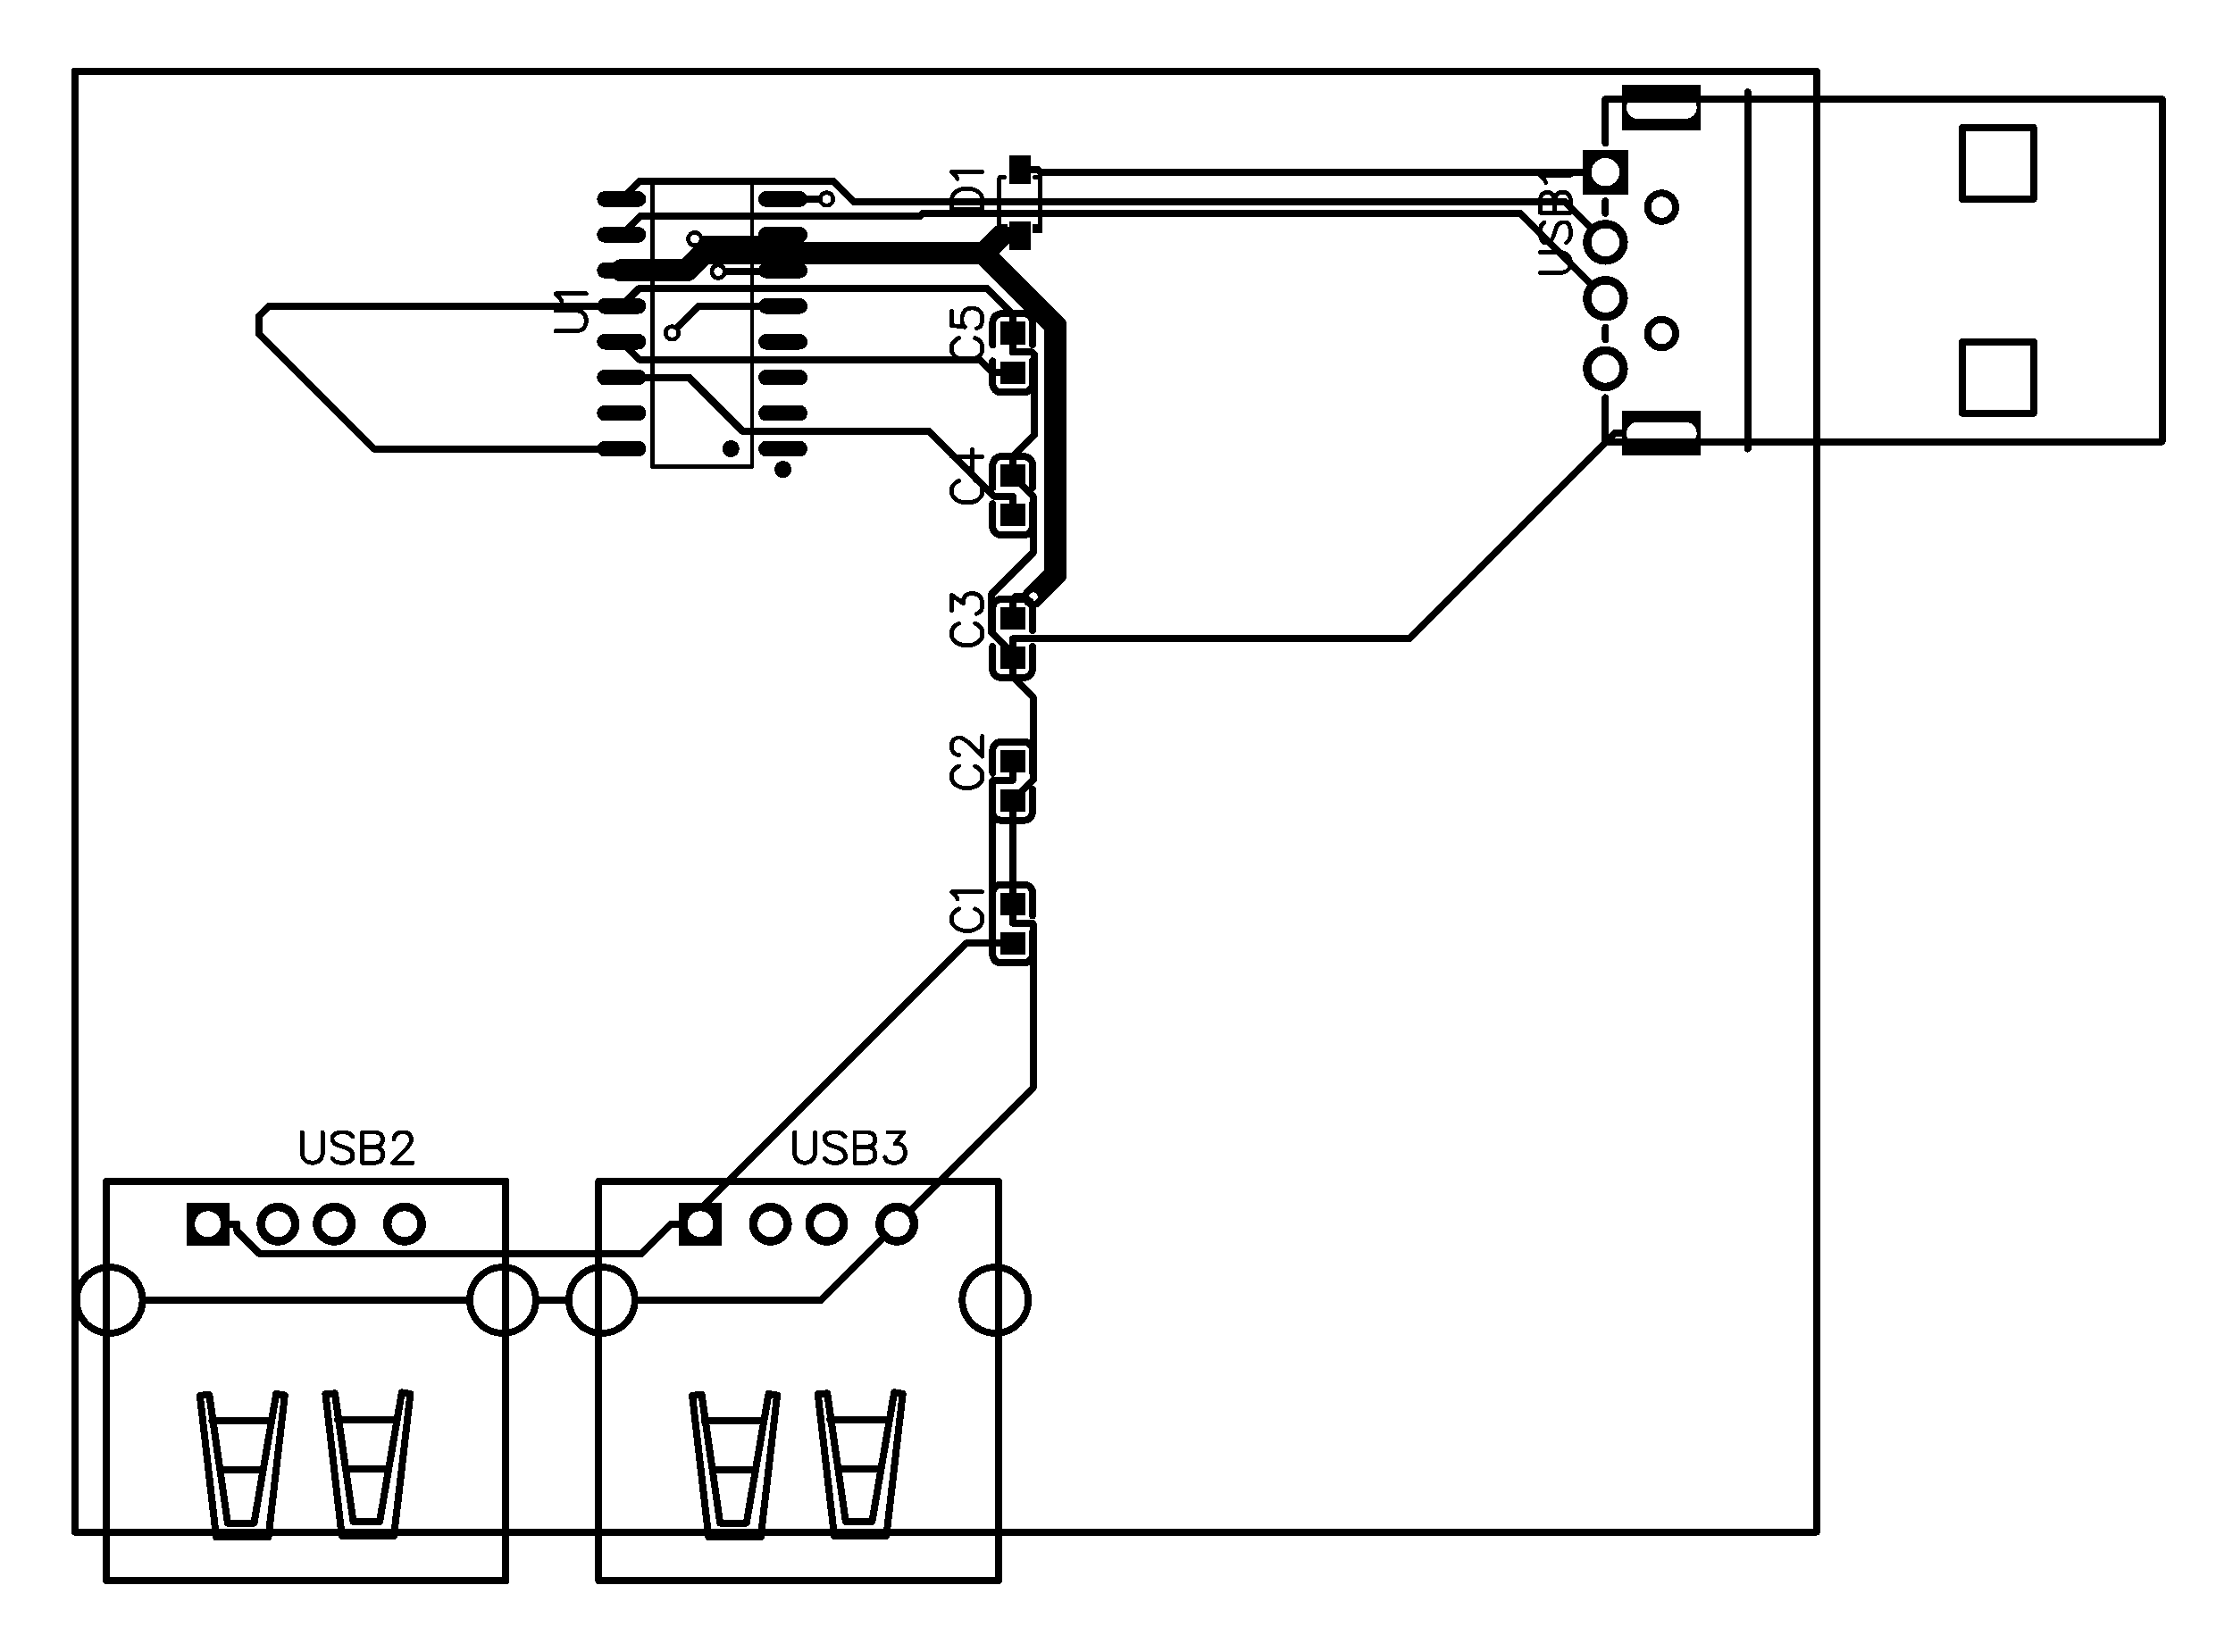<svg xmlns="http://www.w3.org/2000/svg" xmlns:xlink="http://www.w3.org/1999/xlink" width="79.477mm" height="58.826mm" viewBox="4037.1 3037.6 312.9 231.6"><title></title><style type="text/css">
*[layerid="1"] {stroke:#000000;fill:#000000;}
*[layerid="2"] {stroke:#000000;fill:#000000;}
*[layerid="3"] {stroke:#000000;fill:#000000;}
*[layerid="4"] {stroke:#000000;fill:#000000;}
*[layerid="5"] {stroke:#000000;fill:#000000;}
*[layerid="6"] {stroke:#000000;fill:#000000;}
*[layerid="7"] {stroke:#000000;fill:#000000;}
*[layerid="8"] {stroke:#000000;fill:#000000;}
*[layerid="9"] {stroke:#000000;fill:#000000;}
*[layerid="10"] {stroke:#000000;fill:#000000;}
*[layerid="11"] {stroke:#000000;fill:#000000;}
*[layerid="12"] {stroke:#000000;fill:#000000;}
*[layerid="13"] {stroke:#000000;fill:#000000;}
*[layerid="14"] {stroke:#000000;fill:#000000;}
*[layerid="15"] {stroke:#000000;fill:#000000;}
*[layerid="19"] {stroke:#000000;fill:#000000;}
*[layerid="21"] {stroke:#000000;fill:#000000;}
*[layerid="22"] {stroke:#000000;fill:#000000;}
*[layerid="23"] {stroke:#000000;fill:#000000;}
*[layerid="24"] {stroke:#000000;fill:#000000;}
*[layerid="25"] {stroke:#000000;fill:#000000;}
*[layerid="26"] {stroke:#000000;fill:#000000;}
*[layerid="27"] {stroke:#000000;fill:#000000;}
*[layerid="28"] {stroke:#000000;fill:#000000;}
*[layerid="29"] {stroke:#000000;fill:#000000;}
*[layerid="30"] {stroke:#000000;fill:#000000;}
*[layerid="31"] {stroke:#000000;fill:#000000;}
*[layerid="32"] {stroke:#000000;fill:#000000;}
*[layerid="33"] {stroke:#000000;fill:#000000;}
*[layerid="34"] {stroke:#000000;fill:#000000;}
*[layerid="35"] {stroke:#000000;fill:#000000;}
*[layerid="36"] {stroke:#000000;fill:#000000;}
*[layerid="37"] {stroke:#000000;fill:#000000;}
*[layerid="38"] {stroke:#000000;fill:#000000;}
*[layerid="39"] {stroke:#000000;fill:#000000;}
*[layerid="40"] {stroke:#000000;fill:#000000;}
*[layerid="41"] {stroke:#000000;fill:#000000;}
*[layerid="42"] {stroke:#000000;fill:#000000;}
*[layerid="43"] {stroke:#000000;fill:#000000;}
*[layerid="44"] {stroke:#000000;fill:#000000;}
*[layerid="45"] {stroke:#000000;fill:#000000;}
*[layerid="46"] {stroke:#000000;fill:#000000;}
*[layerid="47"] {stroke:#000000;fill:#000000;}
*[layerid="48"] {stroke:#000000;fill:#000000;}
*[layerid="49"] {stroke:#000000;fill:#000000;}
*[layerid="50"] {stroke:#000000;fill:#000000;}
*[layerid="51"] {stroke:#000000;fill:#000000;}
*[layerid="52"] {stroke:#000000;fill:#000000;}
*[layerid="99"] {stroke:#000000;fill:#000000;}
*[layerid="100"] {stroke:#000000;fill:#000000;}
*[layerid="101"] {stroke:#000000;fill:#000000;}
*[layerid="Hole"] {stroke:#000000;fill:#000000;}
*[layerid="DRCError"] {stroke:#000000;fill:#000000;}
*[fill="none"] {fill: none;}
*[stroke="none"] {stroke: none;}
path, polyline, polygon, line {stroke-linecap:round;}
g[c_partid="part_pad"][layerid="1"] ellipse:not([c_etype="pad_outer"]) {fill:#000000;}
g[c_partid="part_pad"][layerid="1"] polygon:not([c_etype="pad_outer"]) {fill:#000000;}
g[c_partid="part_pad"][layerid="1"] polyline:not([c_etype="pad_outer"]) {stroke:#000000;}
g[c_partid="part_pad"][layerid="2"] ellipse:not([c_etype="pad_outer"]) {fill:#000000;}
g[c_partid="part_pad"][layerid="2"] polygon:not([c_etype="pad_outer"]) {fill:#000000;}
g[c_partid="part_pad"][layerid="2"] polyline:not([c_etype="pad_outer"]) {stroke:#000000;}
g[c_partid="part_pad"][layerid="11"] ellipse:not([c_etype="pad_outer"]) {fill:#000000;}
g[c_partid="part_pad"][layerid="11"] polygon:not([c_etype="pad_outer"]) {fill:#000000;}
g[c_partid="part_pad"][layerid="11"] polyline:not([c_etype="pad_outer"]) {stroke:#000000;}
g[c_partid="part_pad"][layerid="11"] circle {fill:#FFFFFF;}
g[c_partid="part_pad"][layerid="11"] > polyline:nth-of-type(2) {stroke:#FFFFFF;}
g[c_partid="part_pad"][layerid="11"][c_shape="ELLIPSE"]  polyline:nth-last-of-type(1) {stroke:#FFFFFF;}
g[c_partid="part_pad"][layerid="11"][c_shape="RECT"]  polyline:nth-last-of-type(1) {stroke:#FFFFFF;}
g[c_partid="part_pad"][layerid="11"][c_shape="POLYGON"]  polyline:nth-last-of-type(1) {stroke:#FFFFFF;}
g[c_partid="part_via"] > * + circle, #gCurParts g[c_partid="part_via"] > * + circle {fill:#FFFFFF;}
g[c_partid="part_pad"] > polygon[c_etype="pad_outer"], #gCurParts g[c_partid="part_pad"] > polygon[c_etype="pad_outer"] {stroke-linejoin: round;stroke-miterlimit: 100;}
g[c_partid="part_hole"] > circle {fill: #FFFFFF;}path, polyline, polygon {stroke-linejoin:round;}
rect, circle, ellipse, polyline, line, polygon, path {shape-rendering:crispEdges;}
</style>
<rect x="4037.1" y="3037.6" width="312.9" height="231.6" fill="#FFFFFF" stroke="none"/><polyline points="4124.191 3075.5 4133.31 3075.5 4135.678 3073.132 4174.907 3073.132" stroke-width="3.15"  stroke-linecap="round" fill="none" layerid="1" net="+5V" id="gge2292" locked="0" /><polyline points="4181.9 3121.24 4185 3118.13 4185 3083.22 4174.91 3073.13" stroke-width="3.15"  stroke-linecap="round" fill="none" layerid="1" net="+5V" id="gge2280" locked="0" /><polyline points="4174.907 3073.132 4177.423 3070.616" stroke-width="3.15"  stroke-linecap="round" fill="none" layerid="1" net="+5V" id="gge2304" locked="0" /><polyline points="4262.063 3071.562 4256.402 3065.901 4156.806 3065.901 4153.894 3062.989 4126.702 3062.989 4124.191 3065.5" stroke-width="1"  stroke-linecap="round" fill="none" layerid="1" net="U1_9" id="gge2352" locked="0" /><polyline points="4262.063 3061.72 4182.914 3061.72 4182.577 3061.383" stroke-width="1"  stroke-linecap="round" fill="none" layerid="1" net="D1_2" id="gge2349" locked="0" /><polyline points="4180 3061.383 4182.577 3061.383" stroke-width="1"  stroke-linecap="round" fill="none" layerid="1" net="D1_2" id="gge2346" locked="0" /><polyline points="4176.127 3089.807 4174.32 3088 4126.691 3088 4124.191 3085.5" stroke-width="1"  stroke-linecap="round" fill="none" layerid="1" net="U1_13" id="gge2343" locked="0" /><polyline points="4179 3089.807 4176.127 3089.807" stroke-width="1"  stroke-linecap="round" fill="none" layerid="1" net="U1_13" id="gge2340" locked="0" /><polyline points="4124.191 3090.5 4133.621 3090.5 4141.121 3098 4167.193 3098 4176.324 3107.131 4179 3107.131" stroke-width="1"  stroke-linecap="round" fill="none" layerid="1" net="U1_14" id="gge2337" locked="0" /><polyline points="4179 3109.807 4179 3107.131" stroke-width="1"  stroke-linecap="round" fill="none" layerid="1" net="U1_14" id="gge2334" locked="0" /><polyline points="4131.119 3209.165 4126.944 3213.34 4073.471 3213.34 4070.321 3210.19 4070.321 3209.165" stroke-width="1"  stroke-linecap="round" fill="none" layerid="1" net="+5V" id="gge2328" locked="0" /><polyline points="4066.22 3209.165 4070.321 3209.165" stroke-width="1"  stroke-linecap="round" fill="none" layerid="1" net="+5V" id="gge2325" locked="0" /><polyline points="4135.22 3209.165 4133.17 3209.165" stroke-width="1"  stroke-linecap="round" fill="none" layerid="1" net="+5V" id="gge2322" locked="0" /><polyline points="4133.17 3209.165 4131.119 3209.165" stroke-width="1"  stroke-linecap="round" fill="none" layerid="1" net="+5V" id="gge2319" locked="0" /><polyline points="4180 3070.616 4177.423 3070.616" stroke-width="1"  stroke-linecap="round" fill="none" layerid="1" net="+5V" id="gge2316" locked="0" /><polyline points="4179 3146.971 4176.324 3146.971 4176.122 3147.173 4176.122 3169.807" stroke-width="1"  stroke-linecap="round" fill="none" layerid="1" net="+5V" id="gge2313" locked="0" /><polyline points="4133.17 3209.165 4172.528 3169.807 4176.122 3169.807" stroke-width="1"  stroke-linecap="round" fill="none" layerid="1" net="+5V" id="gge2310" locked="0" /><polyline points="4176.122 3169.807 4179 3169.807" stroke-width="1"  stroke-linecap="round" fill="none" layerid="1" net="+5V" id="gge2307" locked="0" /><polyline points="4179 3145.633 4179 3146.971" stroke-width="1"  stroke-linecap="round" fill="none" layerid="1" net="+5V" id="gge2301" locked="0" /><polyline points="4179 3145.633 4179 3144.295" stroke-width="1"  stroke-linecap="round" fill="none" layerid="1" net="+5V" id="gge2298" locked="0" /><polyline points="4179 3124.295 4179 3121.619" stroke-width="1"  stroke-linecap="round" fill="none" layerid="1" net="+5V" id="gge2295" locked="0" /><polyline points="4181.896 3121.236 4179.383 3121.236 4179 3121.619" stroke-width="1"  stroke-linecap="round" fill="none" layerid="1" net="+5V" id="gge2283" locked="0" /><polyline points="4121.441 3219.834 4107.559 3219.834" stroke-width="1"  stroke-linecap="round" fill="none" layerid="1" net="GND" id="gge2271" locked="0" /><polyline points="4107.559 3219.834 4052.441 3219.834" stroke-width="1"  stroke-linecap="round" fill="none" layerid="1" net="GND" id="gge2268" locked="0" /><polyline points="4121.441 3219.834 4152.11 3219.834 4162.779 3209.165" stroke-width="1"  stroke-linecap="round" fill="none" layerid="1" net="GND" id="gge2265" locked="0" /><polyline points="4162.779 3209.165 4181.878 3190.066 4181.878 3167.173 4181.676 3166.971 4179 3166.971" stroke-width="1"  stroke-linecap="round" fill="none" layerid="1" net="GND" id="gge2262" locked="0" /><polyline points="4179 3164.295 4179 3166.971" stroke-width="1"  stroke-linecap="round" fill="none" layerid="1" net="GND" id="gge2259" locked="0" /><polyline points="4179 3084.295 4179 3086.971" stroke-width="1"  stroke-linecap="round" fill="none" layerid="1" net="GND" id="gge2244" locked="0" /><polyline points="4179 3086.971 4181.72 3086.971 4182.011 3087.262 4182.011 3098.608 4179 3101.619" stroke-width="1"  stroke-linecap="round" fill="none" layerid="1" net="GND" id="gge2241" locked="0" /><polyline points="4179 3104.295 4179 3101.619" stroke-width="1"  stroke-linecap="round" fill="none" layerid="1" net="GND" id="gge2238" locked="0" /><polyline points="4179 3149.807 4179 3164.295" stroke-width="1"  stroke-linecap="round" fill="none" layerid="1" net="GND" id="gge2235" locked="0" /><polyline points="4179 3149.807 4181.882 3146.925 4181.882 3135.365 4179 3132.483" stroke-width="1"  stroke-linecap="round" fill="none" layerid="1" net="GND" id="gge2232" locked="0" /><polyline points="4179 3131.145 4179 3132.483" stroke-width="1"  stroke-linecap="round" fill="none" layerid="1" net="GND" id="gge2229" locked="0" /><polyline points="4179 3131.145 4179 3129.807" stroke-width="1"  stroke-linecap="round" fill="none" layerid="1" net="GND" id="gge2226" locked="0" /><polyline points="4269.937 3098.334 4263.324 3098.334" stroke-width="1"  stroke-linecap="round" fill="none" layerid="1" net="GND" id="gge2223" locked="0" /><polyline points="4179 3127.131 4234.527 3127.131 4263.324 3098.334" stroke-width="1"  stroke-linecap="round" fill="none" layerid="1" net="GND" id="gge2220" locked="0" /><polyline points="4124.191 3080.5 4074.771 3080.5 4073.396 3081.875 4073.396 3084.402 4089.494 3100.5 4124.191 3100.5" stroke-width="1"  stroke-linecap="round" fill="none" layerid="1" net="GND" id="gge2217" locked="0" /><polyline points="4179 3084.295 4179 3081.619" stroke-width="1"  stroke-linecap="round" fill="none" layerid="1" net="GND" id="gge2214" locked="0" /><polyline points="4124.191 3080.5 4126.713 3077.978 4175.359 3077.978 4179 3081.619" stroke-width="1"  stroke-linecap="round" fill="none" layerid="1" net="GND" id="gge2211" locked="0" /><polyline points="4179 3128.469 4179 3128.45" stroke-width="1"  stroke-linecap="round" fill="none" layerid="1" net="GND" id="gge2208" locked="0" /><polyline points="4179 3129.807 4179 3128.469" stroke-width="1"  stroke-linecap="round" fill="none" layerid="1" net="GND" id="gge2205" locked="0" /><polyline points="4179 3128.45 4179 3127.131" stroke-width="1"  stroke-linecap="round" fill="none" layerid="1" net="GND" id="gge2202" locked="0" /><polyline points="4179 3128.45 4178.245 3128.45 4176.021 3126.226 4176.021 3120.903 4181.878 3115.046 4181.878 3107.173 4179 3104.295" stroke-width="1"  stroke-linecap="round" fill="none" layerid="1" net="GND" id="gge2199" locked="0" /><polyline points="4262.063 3079.436 4250.134 3067.507 4166.357 3067.507 4165.95 3067.914 4126.777 3067.914 4124.191 3070.5" stroke-width="1"  stroke-linecap="round" fill="none" layerid="1" net="U1_10" id="gge2196" locked="0" /><polyline points="4146.809 3065.5 4152.937 3065.5" stroke-width="1"  stroke-linecap="round" fill="none" layerid="1" net="U1_8" id="gge2187" locked="0" /><polyline points="4134.452 3071.097 4146.212 3071.097 4146.809 3070.5" stroke-width="1"  stroke-linecap="round" fill="none" layerid="1" net="U1_7" id="gge2178" locked="0" /><polyline points="4137.748 3075.672 4146.637 3075.672 4146.809 3075.5" stroke-width="1"  stroke-linecap="round" fill="none" layerid="1" net="USB2_3" id="gge2169" locked="0" /><polyline points="4131.272 3084.274 4135.046 3080.5 4146.809 3080.5" stroke-width="1"  stroke-linecap="round" fill="none" layerid="1" net="USB2_2" id="gge2160" locked="0" /><g c_partid="part_pad" c_etype="pinpart" c_origin="4179,3164.295" layerid="1" number="2" net="GND" plated ="Y"  id="gge69" locked="0" c_rotation="90" c_width="3.15" c_height="3.543" title="GND" c_shape="RECT" pasteexpansion="0" solderexpansion="0.2"><polygon  c_etype="pad_shell" points="4177.228 3165.87 4177.228 3162.72 4180.772 3162.72 4180.772 3165.87" layerid="1" stroke-width="0" /><circle c_etype="pad_hole" cx="4179" cy="3164.296" r="0" layerid="1" stroke-width="0"/></g><g c_partid="part_pad" c_etype="pinpart" c_origin="4179,3169.807" layerid="1" number="1" net="+5V" plated ="Y"  id="gge84" locked="0" c_rotation="90" c_width="3.15" c_height="3.543" title="+5V" c_shape="RECT" pasteexpansion="0" solderexpansion="0.2"><polygon  c_etype="pad_shell" points="4177.228 3171.382 4177.228 3168.232 4180.772 3168.232 4180.772 3171.382" layerid="1" stroke-width="0" /><circle c_etype="pad_hole" cx="4179" cy="3169.807" r="0" layerid="1" stroke-width="0"/></g><g c_partid="part_pad" c_etype="pinpart" c_origin="4179,3144.295" layerid="1" number="2" net="+5V" plated ="Y"  id="gge165" locked="0" c_rotation="90" c_width="3.15" c_height="3.543" title="+5V" c_shape="RECT" pasteexpansion="0" solderexpansion="0.2"><polygon  c_etype="pad_shell" points="4177.228 3145.87 4177.228 3142.72 4180.772 3142.72 4180.772 3145.87" layerid="1" stroke-width="0" /><circle c_etype="pad_hole" cx="4179" cy="3144.296" r="0" layerid="1" stroke-width="0"/></g><g c_partid="part_pad" c_etype="pinpart" c_origin="4179,3149.807" layerid="1" number="1" net="GND" plated ="Y"  id="gge180" locked="0" c_rotation="90" c_width="3.15" c_height="3.543" title="GND" c_shape="RECT" pasteexpansion="0" solderexpansion="0.2"><polygon  c_etype="pad_shell" points="4177.228 3151.382 4177.228 3148.232 4180.772 3148.232 4180.772 3151.382" layerid="1" stroke-width="0" /><circle c_etype="pad_hole" cx="4179" cy="3149.807" r="0" layerid="1" stroke-width="0"/></g><g c_partid="part_pad" c_etype="pinpart" c_origin="4179,3124.295" layerid="1" number="2" net="+5V" plated ="Y"  id="gge261" locked="0" c_rotation="90" c_width="3.15" c_height="3.543" title="+5V" c_shape="RECT" pasteexpansion="0" solderexpansion="0.2"><polygon  c_etype="pad_shell" points="4177.228 3125.87 4177.228 3122.72 4180.772 3122.72 4180.772 3125.87" layerid="1" stroke-width="0" /><circle c_etype="pad_hole" cx="4179" cy="3124.296" r="0" layerid="1" stroke-width="0"/></g><g c_partid="part_pad" c_etype="pinpart" c_origin="4179,3129.807" layerid="1" number="1" net="GND" plated ="Y"  id="gge276" locked="0" c_rotation="90" c_width="3.15" c_height="3.543" title="GND" c_shape="RECT" pasteexpansion="0" solderexpansion="0.2"><polygon  c_etype="pad_shell" points="4177.228 3131.382 4177.228 3128.232 4180.772 3128.232 4180.772 3131.382" layerid="1" stroke-width="0" /><circle c_etype="pad_hole" cx="4179" cy="3129.807" r="0" layerid="1" stroke-width="0"/></g><g c_partid="part_pad" c_etype="pinpart" c_origin="4179,3104.295" layerid="1" number="2" net="GND" plated ="Y"  id="gge357" locked="0" c_rotation="90" c_width="3.15" c_height="3.543" title="GND" c_shape="RECT" pasteexpansion="0" solderexpansion="0.2"><polygon  c_etype="pad_shell" points="4177.228 3105.87 4177.228 3102.72 4180.772 3102.72 4180.772 3105.87" layerid="1" stroke-width="0" /><circle c_etype="pad_hole" cx="4179" cy="3104.296" r="0" layerid="1" stroke-width="0"/></g><g c_partid="part_pad" c_etype="pinpart" c_origin="4179,3109.807" layerid="1" number="1" net="U1_14" plated ="Y"  id="gge372" locked="0" c_rotation="90" c_width="3.15" c_height="3.543" title="U1_14" c_shape="RECT" pasteexpansion="0" solderexpansion="0.2"><polygon  c_etype="pad_shell" points="4177.228 3111.382 4177.228 3108.232 4180.772 3108.232 4180.772 3111.382" layerid="1" stroke-width="0" /><circle c_etype="pad_hole" cx="4179" cy="3109.807" r="0" layerid="1" stroke-width="0"/></g><g c_partid="part_pad" c_etype="pinpart" c_origin="4179,3084.295" layerid="1" number="2" net="GND" plated ="Y"  id="gge453" locked="0" c_rotation="90" c_width="3.15" c_height="3.543" title="GND" c_shape="RECT" pasteexpansion="0" solderexpansion="0.2"><polygon  c_etype="pad_shell" points="4177.228 3085.87 4177.228 3082.72 4180.772 3082.72 4180.772 3085.87" layerid="1" stroke-width="0" /><circle c_etype="pad_hole" cx="4179" cy="3084.296" r="0" layerid="1" stroke-width="0"/></g><g c_partid="part_pad" c_etype="pinpart" c_origin="4179,3089.807" layerid="1" number="1" net="U1_13" plated ="Y"  id="gge468" locked="0" c_rotation="90" c_width="3.15" c_height="3.543" title="U1_13" c_shape="RECT" pasteexpansion="0" solderexpansion="0.2"><polygon  c_etype="pad_shell" points="4177.228 3091.382 4177.228 3088.232 4180.772 3088.232 4180.772 3091.382" layerid="1" stroke-width="0" /><circle c_etype="pad_hole" cx="4179" cy="3089.807" r="0" layerid="1" stroke-width="0"/></g><g c_partid="part_pad" c_etype="pinpart" c_origin="4180,3061.383" layerid="1" number="2" net="D1_2" plated ="Y"  id="gge555" locked="0" c_rotation="90" c_width="3.937" c_height="2.953" title="D1_2" c_shape="RECT" pasteexpansion="0" solderexpansion="0.2"><polygon  c_etype="pad_shell" points="4178.524 3063.352 4178.524 3059.415 4181.476 3059.415 4181.476 3063.352" layerid="1" stroke-width="0" /><circle c_etype="pad_hole" cx="4180" cy="3061.383" r="0" layerid="1" stroke-width="0"/></g><g c_partid="part_pad" c_etype="pinpart" c_origin="4180,3070.617" layerid="1" number="1" net="+5V" plated ="Y"  id="gge570" locked="0" c_rotation="90" c_width="3.937" c_height="2.953" title="+5V" c_shape="RECT" pasteexpansion="0" solderexpansion="0.2"><polygon  c_etype="pad_shell" points="4178.524 3072.585 4178.524 3068.648 4181.476 3068.648 4181.476 3072.585" layerid="1" stroke-width="0" /><circle c_etype="pad_hole" cx="4180" cy="3070.616" r="0" layerid="1" stroke-width="0"/></g><g c_partid="part_pad" c_etype="pinpart" c_origin="4146.809,3100.5" layerid="1" number="1" net="" plated ="Y"  id="gge723" locked="0" c_rotation="90" c_width="2.205" c_height="6.87" title="" c_shape="OVAL" pasteexpansion="0" solderexpansion="0.2"><polyline  c_etype="pad_shell" points="4144.476 3100.5 4149.142 3100.5" layerid="1" stroke-width="2.205" /><circle c_etype="pad_hole" cx="4146.809" cy="3100.5" r="0" layerid="1" stroke-width="0"/></g><g c_partid="part_pad" c_etype="pinpart" c_origin="4146.809,3095.5" layerid="1" number="2" net="" plated ="Y"  id="gge738" locked="0" c_rotation="90" c_width="2.205" c_height="6.87" title="" c_shape="OVAL" pasteexpansion="0" solderexpansion="0.2"><polyline  c_etype="pad_shell" points="4144.476 3095.5 4149.142 3095.5" layerid="1" stroke-width="2.205" /><circle c_etype="pad_hole" cx="4146.809" cy="3095.5" r="0" layerid="1" stroke-width="0"/></g><g c_partid="part_pad" c_etype="pinpart" c_origin="4146.809,3090.5" layerid="1" number="3" net="" plated ="Y"  id="gge753" locked="0" c_rotation="90" c_width="2.205" c_height="6.87" title="" c_shape="OVAL" pasteexpansion="0" solderexpansion="0.2"><polyline  c_etype="pad_shell" points="4144.476 3090.5 4149.142 3090.5" layerid="1" stroke-width="2.205" /><circle c_etype="pad_hole" cx="4146.809" cy="3090.5" r="0" layerid="1" stroke-width="0"/></g><g c_partid="part_pad" c_etype="pinpart" c_origin="4146.809,3085.5" layerid="1" number="4" net="" plated ="Y"  id="gge768" locked="0" c_rotation="90" c_width="2.205" c_height="6.87" title="" c_shape="OVAL" pasteexpansion="0" solderexpansion="0.2"><polyline  c_etype="pad_shell" points="4144.476 3085.5 4149.142 3085.5" layerid="1" stroke-width="2.205" /><circle c_etype="pad_hole" cx="4146.809" cy="3085.5" r="0" layerid="1" stroke-width="0"/></g><g c_partid="part_pad" c_etype="pinpart" c_origin="4146.809,3080.5" layerid="1" number="5" net="USB2_2" plated ="Y"  id="gge783" locked="0" c_rotation="90" c_width="2.205" c_height="6.87" title="USB2_2" c_shape="OVAL" pasteexpansion="0" solderexpansion="0.2"><polyline  c_etype="pad_shell" points="4144.476 3080.5 4149.142 3080.5" layerid="1" stroke-width="2.205" /><circle c_etype="pad_hole" cx="4146.809" cy="3080.5" r="0" layerid="1" stroke-width="0"/></g><g c_partid="part_pad" c_etype="pinpart" c_origin="4146.809,3075.5" layerid="1" number="6" net="USB2_3" plated ="Y"  id="gge798" locked="0" c_rotation="90" c_width="2.205" c_height="6.87" title="USB2_3" c_shape="OVAL" pasteexpansion="0" solderexpansion="0.2"><polyline  c_etype="pad_shell" points="4144.476 3075.5 4149.142 3075.5" layerid="1" stroke-width="2.205" /><circle c_etype="pad_hole" cx="4146.809" cy="3075.5" r="0" layerid="1" stroke-width="0"/></g><g c_partid="part_pad" c_etype="pinpart" c_origin="4146.809,3070.5" layerid="1" number="7" net="U1_7" plated ="Y"  id="gge813" locked="0" c_rotation="90" c_width="2.205" c_height="6.87" title="U1_7" c_shape="OVAL" pasteexpansion="0" solderexpansion="0.2"><polyline  c_etype="pad_shell" points="4144.476 3070.5 4149.142 3070.5" layerid="1" stroke-width="2.205" /><circle c_etype="pad_hole" cx="4146.809" cy="3070.5" r="0" layerid="1" stroke-width="0"/></g><g c_partid="part_pad" c_etype="pinpart" c_origin="4146.809,3065.5" layerid="1" number="8" net="U1_8" plated ="Y"  id="gge828" locked="0" c_rotation="90" c_width="2.205" c_height="6.87" title="U1_8" c_shape="OVAL" pasteexpansion="0" solderexpansion="0.2"><polyline  c_etype="pad_shell" points="4144.476 3065.5 4149.142 3065.5" layerid="1" stroke-width="2.205" /><circle c_etype="pad_hole" cx="4146.809" cy="3065.5" r="0" layerid="1" stroke-width="0"/></g><g c_partid="part_pad" c_etype="pinpart" c_origin="4124.191,3100.5" layerid="1" number="16" net="GND" plated ="Y"  id="gge843" locked="0" c_rotation="90" c_width="2.205" c_height="6.87" title="GND" c_shape="OVAL" pasteexpansion="0" solderexpansion="0.2"><polyline  c_etype="pad_shell" points="4121.858 3100.5 4126.524 3100.5" layerid="1" stroke-width="2.205" /><circle c_etype="pad_hole" cx="4124.191" cy="3100.5" r="0" layerid="1" stroke-width="0"/></g><g c_partid="part_pad" c_etype="pinpart" c_origin="4124.191,3095.5" layerid="1" number="15" net="" plated ="Y"  id="gge858" locked="0" c_rotation="90" c_width="2.205" c_height="6.87" title="" c_shape="OVAL" pasteexpansion="0" solderexpansion="0.2"><polyline  c_etype="pad_shell" points="4121.858 3095.5 4126.524 3095.5" layerid="1" stroke-width="2.205" /><circle c_etype="pad_hole" cx="4124.191" cy="3095.5" r="0" layerid="1" stroke-width="0"/></g><g c_partid="part_pad" c_etype="pinpart" c_origin="4124.191,3090.5" layerid="1" number="14" net="U1_14" plated ="Y"  id="gge873" locked="0" c_rotation="90" c_width="2.205" c_height="6.87" title="U1_14" c_shape="OVAL" pasteexpansion="0" solderexpansion="0.2"><polyline  c_etype="pad_shell" points="4121.858 3090.5 4126.524 3090.5" layerid="1" stroke-width="2.205" /><circle c_etype="pad_hole" cx="4124.191" cy="3090.5" r="0" layerid="1" stroke-width="0"/></g><g c_partid="part_pad" c_etype="pinpart" c_origin="4124.191,3085.5" layerid="1" number="13" net="U1_13" plated ="Y"  id="gge888" locked="0" c_rotation="90" c_width="2.205" c_height="6.87" title="U1_13" c_shape="OVAL" pasteexpansion="0" solderexpansion="0.2"><polyline  c_etype="pad_shell" points="4121.858 3085.5 4126.524 3085.5" layerid="1" stroke-width="2.205" /><circle c_etype="pad_hole" cx="4124.191" cy="3085.5" r="0" layerid="1" stroke-width="0"/></g><g c_partid="part_pad" c_etype="pinpart" c_origin="4124.191,3080.5" layerid="1" number="12" net="GND" plated ="Y"  id="gge903" locked="0" c_rotation="90" c_width="2.205" c_height="6.87" title="GND" c_shape="OVAL" pasteexpansion="0" solderexpansion="0.2"><polyline  c_etype="pad_shell" points="4121.858 3080.5 4126.524 3080.5" layerid="1" stroke-width="2.205" /><circle c_etype="pad_hole" cx="4124.191" cy="3080.5" r="0" layerid="1" stroke-width="0"/></g><g c_partid="part_pad" c_etype="pinpart" c_origin="4124.191,3075.5" layerid="1" number="11" net="+5V" plated ="Y"  id="gge918" locked="0" c_rotation="90" c_width="2.205" c_height="6.87" title="+5V" c_shape="OVAL" pasteexpansion="0" solderexpansion="0.2"><polyline  c_etype="pad_shell" points="4121.858 3075.5 4126.524 3075.5" layerid="1" stroke-width="2.205" /><circle c_etype="pad_hole" cx="4124.191" cy="3075.5" r="0" layerid="1" stroke-width="0"/></g><g c_partid="part_pad" c_etype="pinpart" c_origin="4124.191,3070.5" layerid="1" number="10" net="U1_10" plated ="Y"  id="gge933" locked="0" c_rotation="90" c_width="2.205" c_height="6.87" title="U1_10" c_shape="OVAL" pasteexpansion="0" solderexpansion="0.2"><polyline  c_etype="pad_shell" points="4121.858 3070.5 4126.524 3070.5" layerid="1" stroke-width="2.205" /><circle c_etype="pad_hole" cx="4124.191" cy="3070.5" r="0" layerid="1" stroke-width="0"/></g><g c_partid="part_pad" c_etype="pinpart" c_origin="4124.191,3065.5" layerid="1" number="9" net="U1_9" plated ="Y"  id="gge948" locked="0" c_rotation="90" c_width="2.205" c_height="6.87" title="U1_9" c_shape="OVAL" pasteexpansion="0" solderexpansion="0.2"><polyline  c_etype="pad_shell" points="4121.858 3065.5 4126.524 3065.5" layerid="1" stroke-width="2.205" /><circle c_etype="pad_hole" cx="4124.191" cy="3065.5" r="0" layerid="1" stroke-width="0"/></g><g c_partid="part_pad" c_etype="pinpart" c_origin="4269.937,3098.334" layerid="11" number="6" net="GND" plated ="Y"  id="gge1086" locked="0" c_rotation="90" c_width="6.299" c_height="11.024" title="GND" c_shape="RECT" pasteexpansion="0" solderexpansion="0.2"><polygon  c_etype="pad_shell" points="4264.425 3101.484 4264.425 3095.185 4275.449 3095.185 4275.449 3101.484" layerid="11" stroke-width="0" /><polyline c_etype="pad_hole" points="4273.283 3098.335 4266.591 3098.335" layerid="11" stroke-width="3.15"></polyline></g><g c_partid="part_pad" c_etype="pinpart" c_origin="4269.937,3052.666" layerid="11" number="5" net="GND" plated ="Y"  id="gge1101" locked="0" c_rotation="90" c_width="6.299" c_height="11.024" title="GND" c_shape="RECT" pasteexpansion="0" solderexpansion="0.2"><polygon  c_etype="pad_shell" points="4264.425 3055.815 4264.425 3049.516 4275.449 3049.516 4275.449 3055.815" layerid="11" stroke-width="0" /><polyline c_etype="pad_hole" points="4273.283 3052.665 4266.591 3052.665" layerid="11" stroke-width="3.15"></polyline></g><g c_partid="part_pad" c_etype="pinpart" c_origin="4262.063,3061.72" layerid="11" number="1" net="D1_2" plated ="Y"  id="gge1116" locked="0" c_rotation="90" c_width="6.299" c_height="6.299" title="D1_2" c_shape="RECT" pasteexpansion="0" solderexpansion="0.2"><polygon  c_etype="pad_shell" points="4258.913 3064.87 4258.913 3058.571 4265.213 3058.571 4265.213 3064.87" layerid="11" stroke-width="0" /><circle c_etype="pad_hole" cx="4262.063" cy="3061.72" r="1.968" layerid="11" stroke-width="0"/></g><g c_partid="part_pad" c_etype="pinpart" c_origin="4262.063,3071.562" layerid="11" number="2" net="U1_9" plated ="Y"  id="gge1131" locked="0" c_rotation="90" c_width="6.299" c_height="6.299" title="U1_9" c_shape="ELLIPSE" pasteexpansion="0" solderexpansion="0.2"><ellipse c_etype="pad_shell" cx="4262.063" cy="3071.562" rx="3.15" ry="3.15" layerid="11" stroke-width="0"/><circle c_etype="pad_hole" cx="4262.063" cy="3071.562" r="1.968" layerid="11" stroke-width="0"/></g><g c_partid="part_pad" c_etype="pinpart" c_origin="4262.063,3079.436" layerid="11" number="3" net="U1_10" plated ="Y"  id="gge1146" locked="0" c_rotation="90" c_width="6.299" c_height="6.299" title="U1_10" c_shape="ELLIPSE" pasteexpansion="0" solderexpansion="0.2"><ellipse c_etype="pad_shell" cx="4262.063" cy="3079.436" rx="3.15" ry="3.15" layerid="11" stroke-width="0"/><circle c_etype="pad_hole" cx="4262.063" cy="3079.436" r="1.968" layerid="11" stroke-width="0"/></g><g c_partid="part_pad" c_etype="pinpart" c_origin="4262.063,3089.28" layerid="11" number="4" net="GND" plated ="Y"  id="gge1161" locked="0" c_rotation="90" c_width="6.299" c_height="6.299" title="GND" c_shape="ELLIPSE" pasteexpansion="0" solderexpansion="0.2"><ellipse c_etype="pad_shell" cx="4262.063" cy="3089.28" rx="3.15" ry="3.15" layerid="11" stroke-width="0"/><circle c_etype="pad_hole" cx="4262.063" cy="3089.28" r="1.968" layerid="11" stroke-width="0"/></g><g c_partid="part_pad" c_etype="pinpart" c_origin="4052.441,3219.834" layerid="11" number="6" net="GND" plated ="Y"  id="gge1245" locked="0" c_rotation="0" c_width="10.236" c_height="10.236" title="GND" c_shape="ELLIPSE" pasteexpansion="0" solderexpansion="0.2"><ellipse c_etype="pad_shell" cx="4052.441" cy="3219.834" rx="5.118" ry="5.118" layerid="11" stroke-width="0"/><circle c_etype="pad_hole" cx="4052.441" cy="3219.834" r="4.134" layerid="11" stroke-width="0"/></g><g c_partid="part_pad" c_etype="pinpart" c_origin="4107.559,3219.834" layerid="11" number="5" net="GND" plated ="Y"  id="gge1260" locked="0" c_rotation="0" c_width="10.236" c_height="10.236" title="GND" c_shape="ELLIPSE" pasteexpansion="0" solderexpansion="0.2"><ellipse c_etype="pad_shell" cx="4107.559" cy="3219.834" rx="5.118" ry="5.118" layerid="11" stroke-width="0"/><circle c_etype="pad_hole" cx="4107.559" cy="3219.834" r="4.134" layerid="11" stroke-width="0"/></g><g c_partid="part_pad" c_etype="pinpart" c_origin="4093.779,3209.166" layerid="11" number="4" net="GND" plated ="Y"  id="gge1275" locked="0" c_rotation="0" c_width="6" c_height="6" title="GND" c_shape="ELLIPSE" pasteexpansion="0" solderexpansion="0.2"><ellipse c_etype="pad_shell" cx="4093.779" cy="3209.166" rx="3" ry="3" layerid="11" stroke-width="0"/><circle c_etype="pad_hole" cx="4093.779" cy="3209.166" r="1.811" layerid="11" stroke-width="0"/></g><g c_partid="part_pad" c_etype="pinpart" c_origin="4083.937,3209.166" layerid="11" number="3" net="USB2_3" plated ="Y"  id="gge1290" locked="0" c_rotation="0" c_width="6" c_height="6" title="USB2_3" c_shape="ELLIPSE" pasteexpansion="0" solderexpansion="0.2"><ellipse c_etype="pad_shell" cx="4083.937" cy="3209.166" rx="3" ry="3" layerid="11" stroke-width="0"/><circle c_etype="pad_hole" cx="4083.937" cy="3209.166" r="1.811" layerid="11" stroke-width="0"/></g><g c_partid="part_pad" c_etype="pinpart" c_origin="4076.063,3209.166" layerid="11" number="2" net="USB2_2" plated ="Y"  id="gge1305" locked="0" c_rotation="0" c_width="6" c_height="6" title="USB2_2" c_shape="ELLIPSE" pasteexpansion="0" solderexpansion="0.2"><ellipse c_etype="pad_shell" cx="4076.063" cy="3209.166" rx="3" ry="3" layerid="11" stroke-width="0"/><circle c_etype="pad_hole" cx="4076.063" cy="3209.166" r="1.811" layerid="11" stroke-width="0"/></g><g c_partid="part_pad" c_etype="pinpart" c_origin="4066.22,3209.166" layerid="11" number="1" net="+5V" plated ="Y"  id="gge1320" locked="0" c_rotation="0" c_width="6" c_height="6" title="+5V" c_shape="RECT" pasteexpansion="0" solderexpansion="0.2"><polygon  c_etype="pad_shell" points="4063.22 3206.166 4069.22 3206.166 4069.22 3212.166 4063.22 3212.166" layerid="11" stroke-width="0" /><circle c_etype="pad_hole" cx="4066.22" cy="3209.166" r="1.811" layerid="11" stroke-width="0"/></g><g c_partid="part_pad" c_etype="pinpart" c_origin="4121.441,3219.834" layerid="11" number="6" net="GND" plated ="Y"  id="gge1404" locked="0" c_rotation="0" c_width="10.236" c_height="10.236" title="GND" c_shape="ELLIPSE" pasteexpansion="0" solderexpansion="0.2"><ellipse c_etype="pad_shell" cx="4121.441" cy="3219.834" rx="5.118" ry="5.118" layerid="11" stroke-width="0"/><circle c_etype="pad_hole" cx="4121.441" cy="3219.834" r="4.134" layerid="11" stroke-width="0"/></g><g c_partid="part_pad" c_etype="pinpart" c_origin="4176.559,3219.834" layerid="11" number="5" net="GND" plated ="Y"  id="gge1419" locked="0" c_rotation="0" c_width="10.236" c_height="10.236" title="GND" c_shape="ELLIPSE" pasteexpansion="0" solderexpansion="0.2"><ellipse c_etype="pad_shell" cx="4176.559" cy="3219.834" rx="5.118" ry="5.118" layerid="11" stroke-width="0"/><circle c_etype="pad_hole" cx="4176.559" cy="3219.834" r="4.134" layerid="11" stroke-width="0"/></g><g c_partid="part_pad" c_etype="pinpart" c_origin="4162.779,3209.166" layerid="11" number="4" net="GND" plated ="Y"  id="gge1434" locked="0" c_rotation="0" c_width="6" c_height="6" title="GND" c_shape="ELLIPSE" pasteexpansion="0" solderexpansion="0.2"><ellipse c_etype="pad_shell" cx="4162.779" cy="3209.166" rx="3" ry="3" layerid="11" stroke-width="0"/><circle c_etype="pad_hole" cx="4162.779" cy="3209.166" r="1.811" layerid="11" stroke-width="0"/></g><g c_partid="part_pad" c_etype="pinpart" c_origin="4152.937,3209.166" layerid="11" number="3" net="U1_8" plated ="Y"  id="gge1449" locked="0" c_rotation="0" c_width="6" c_height="6" title="U1_8" c_shape="ELLIPSE" pasteexpansion="0" solderexpansion="0.2"><ellipse c_etype="pad_shell" cx="4152.937" cy="3209.166" rx="3" ry="3" layerid="11" stroke-width="0"/><circle c_etype="pad_hole" cx="4152.937" cy="3209.166" r="1.811" layerid="11" stroke-width="0"/></g><g c_partid="part_pad" c_etype="pinpart" c_origin="4145.063,3209.166" layerid="11" number="2" net="U1_7" plated ="Y"  id="gge1464" locked="0" c_rotation="0" c_width="6" c_height="6" title="U1_7" c_shape="ELLIPSE" pasteexpansion="0" solderexpansion="0.2"><ellipse c_etype="pad_shell" cx="4145.063" cy="3209.166" rx="3" ry="3" layerid="11" stroke-width="0"/><circle c_etype="pad_hole" cx="4145.063" cy="3209.166" r="1.811" layerid="11" stroke-width="0"/></g><g c_partid="part_pad" c_etype="pinpart" c_origin="4135.22,3209.166" layerid="11" number="1" net="+5V" plated ="Y"  id="gge1479" locked="0" c_rotation="0" c_width="6" c_height="6" title="+5V" c_shape="RECT" pasteexpansion="0" solderexpansion="0.2"><polygon  c_etype="pad_shell" points="4132.22 3206.166 4138.22 3206.166 4138.22 3212.166 4132.22 3212.166" layerid="11" stroke-width="0" /><circle c_etype="pad_hole" cx="4135.22" cy="3209.166" r="1.811" layerid="11" stroke-width="0"/></g><g c_partid="part_via" c_etype="pinpart" c_shapetype="group" net="USB2_2" c_origin="4131.272,3084.274" layerid="11" id="gge2166" locked="0" solderexpansion=""><circle cx="4131.272" cy="3084.274" r="1.2" stroke-width="0" c_etype="pad_shell"/><circle cx="4131.272" cy="3084.274" r="0.6"  stroke-width="0" c_etype="pad_hole"/></g><g c_partid="part_via" c_etype="pinpart" c_shapetype="group" net="USB2_3" c_origin="4137.748,3075.672" layerid="11" id="gge2175" locked="0" solderexpansion=""><circle cx="4137.748" cy="3075.672" r="1.2" stroke-width="0" c_etype="pad_shell"/><circle cx="4137.748" cy="3075.672" r="0.6"  stroke-width="0" c_etype="pad_hole"/></g><g c_partid="part_via" c_etype="pinpart" c_shapetype="group" net="U1_7" c_origin="4134.452,3071.097" layerid="11" id="gge2184" locked="0" solderexpansion=""><circle cx="4134.452" cy="3071.097" r="1.2" stroke-width="0" c_etype="pad_shell"/><circle cx="4134.452" cy="3071.097" r="0.6"  stroke-width="0" c_etype="pad_hole"/></g><g c_partid="part_via" c_etype="pinpart" c_shapetype="group" net="U1_8" c_origin="4152.937,3065.5" layerid="11" id="gge2193" locked="0" solderexpansion=""><circle cx="4152.937" cy="3065.5" r="1.2" stroke-width="0" c_etype="pad_shell"/><circle cx="4152.937" cy="3065.5" r="0.6"  stroke-width="0" c_etype="pad_hole"/></g><g c_partid="part_via" c_etype="pinpart" c_shapetype="group" net="+5V" c_origin="4181.896,3121.236" layerid="11" id="gge2331" locked="0" solderexpansion=""><circle cx="4181.896" cy="3121.236" r="1.2" stroke-width="0" c_etype="pad_shell"/><circle cx="4181.896" cy="3121.236" r="0.6"  stroke-width="0" c_etype="pad_hole"/></g><g c_partid="part_hole" c_etype="pinpart" c_shapetype="group" c_origin="4269.937,3066.642" layerid="11" id="gge1056" locked="0" ><circle cx="4269.937" cy="3066.642" r="1.968"  stroke-width="1" fill-opacity="0" /></g><g c_partid="part_hole" c_etype="pinpart" c_shapetype="group" c_origin="4269.937,3084.358" layerid="11" id="gge1068" locked="0" ><circle cx="4269.937" cy="3084.358" r="1.968"  stroke-width="1" fill-opacity="0" /></g><polyline points="4282 3098.5 4282 3052.5" stroke-width="1"  stroke-linecap="round" fill="none" layerid="3" net="" id="gge1020" locked="0" /><polyline points="4340.063 3051.5 4262.063 3051.5" stroke-width="1"  stroke-linecap="round" fill="none" layerid="3" net="" id="gge1023" locked="0" /><polyline points="4262.063 3099.5 4340.063 3099.5" stroke-width="1"  stroke-linecap="round" fill="none" layerid="3" net="" id="gge1026" locked="0" /><polyline points="4340.063 3099.5 4340.063 3051.5" stroke-width="1"  stroke-linecap="round" fill="none" layerid="3" net="" id="gge1029" locked="0" /><polyline points="4262.063 3099.5 4262.063 3093.339" stroke-width="1"  stroke-linecap="round" fill="none" layerid="3" net="" id="gge1032" locked="0" /><polyline points="4262.063 3085.22 4262.063 3083.496" stroke-width="1"  stroke-linecap="round" fill="none" layerid="3" net="" id="gge1035" locked="0" /><polyline points="4262.063 3067.503 4262.063 3065.78" stroke-width="1"  stroke-linecap="round" fill="none" layerid="3" net="" id="gge1038" locked="0" /><polyline points="4262.063 3057.661 4262.063 3051.5" stroke-width="1"  stroke-linecap="round" fill="none" layerid="3" net="" id="gge1041" locked="0" /><polyline points="4312.063 3065.499 4312.063 3055.499 4322.063 3055.499 4322.063 3065.499 4312.063 3065.499" stroke-width="1"  stroke-linecap="round" fill="none" layerid="3" net="" id="gge1044" locked="0" /><polyline points="4312.063 3095.499 4312.063 3085.499 4322.063 3085.499 4322.063 3095.499 4312.063 3095.499" stroke-width="1"  stroke-linecap="round" fill="none" layerid="3" net="" id="gge1047" locked="0" /><polyline points="4094.599 3232.965 4092.3 3252.866 4084.999 3252.866 4082.709 3232.996 4084.02 3232.896 4086.599 3250.866 4090.3 3250.866 4093.399 3232.766 4094.599 3232.965" stroke-width="1"  stroke-linecap="round" fill="none" layerid="3" net="" id="gge1194" locked="0" /><polyline points="4084.399 3236.566 4092.599 3236.566" stroke-width="1"  stroke-linecap="round" fill="none" layerid="3" net="" id="gge1197" locked="0" /><polyline points="4085.7 3243.465 4091.399 3243.465" stroke-width="1"  stroke-linecap="round" fill="none" layerid="3" net="" id="gge1200" locked="0" /><polyline points="4068.099 3243.666 4073.8 3243.666" stroke-width="1"  stroke-linecap="round" fill="none" layerid="3" net="" id="gge1203" locked="0" /><polyline points="4066.8 3236.766 4074.999 3236.766" stroke-width="1"  stroke-linecap="round" fill="none" layerid="3" net="" id="gge1206" locked="0" /><polyline points="4076.999 3233.166 4075.8 3232.965 4072.7 3251.066 4068.999 3251.066 4066.419 3233.096 4065.109 3233.195 4067.399 3253.066 4074.7 3253.066 4076.999 3233.166" stroke-width="1"  stroke-linecap="round" fill="none" layerid="3" net="" id="gge1209" locked="0" /><polyline points="4052 3203.166 4108 3203.166 4108 3259.166 4052 3259.166 4052 3203.166" stroke-width="1"  stroke-linecap="round" fill="none" layerid="3" net="" id="gge1212" locked="0" /><polyline points="4163.599 3232.965 4161.3 3252.866 4153.999 3252.866 4151.709 3232.996 4153.02 3232.896 4155.599 3250.866 4159.3 3250.866 4162.399 3232.766 4163.599 3232.965" stroke-width="1"  stroke-linecap="round" fill="none" layerid="3" net="" id="gge1353" locked="0" /><polyline points="4153.399 3236.566 4161.599 3236.566" stroke-width="1"  stroke-linecap="round" fill="none" layerid="3" net="" id="gge1356" locked="0" /><polyline points="4154.699 3243.465 4160.399 3243.465" stroke-width="1"  stroke-linecap="round" fill="none" layerid="3" net="" id="gge1359" locked="0" /><polyline points="4137.099 3243.666 4142.8 3243.666" stroke-width="1"  stroke-linecap="round" fill="none" layerid="3" net="" id="gge1362" locked="0" /><polyline points="4135.8 3236.766 4143.999 3236.766" stroke-width="1"  stroke-linecap="round" fill="none" layerid="3" net="" id="gge1365" locked="0" /><polyline points="4145.999 3233.166 4144.8 3232.965 4141.699 3251.066 4137.999 3251.066 4135.419 3233.096 4134.109 3233.195 4136.399 3253.066 4143.699 3253.066 4145.999 3233.166" stroke-width="1"  stroke-linecap="round" fill="none" layerid="3" net="" id="gge1368" locked="0" /><polyline points="4121 3203.166 4177 3203.166 4177 3259.166 4121 3259.166 4121 3203.166" stroke-width="1"  stroke-linecap="round" fill="none" layerid="3" net="" id="gge1371" locked="0" /><polyline points="4177.426 3161.579 4180.576 3161.579" stroke-width="1"  stroke-linecap="round" fill="none" layerid="3" net="" id="gge30" locked="0" /><polyline points="4176.206 3165.948 4176.206 3162.798" stroke-width="1"  stroke-linecap="round" fill="none" layerid="3" net="" id="gge33" locked="0" /><polyline points="4181.795 3165.948 4181.795 3162.798" stroke-width="1"  stroke-linecap="round" fill="none" layerid="3" net="" id="gge36" locked="0" /><polyline points="4176.183 3168.215 4176.183 3171.365" stroke-width="1"  stroke-linecap="round" fill="none" layerid="3" net="" id="gge39" locked="0" /><polyline points="4177.403 3172.584 4180.553 3172.584" stroke-width="1"  stroke-linecap="round" fill="none" layerid="3" net="" id="gge42" locked="0" /><polyline points="4181.772 3168.215 4181.772 3171.365" stroke-width="1"  stroke-linecap="round" fill="none" layerid="3" net="" id="gge45" locked="0" /><polyline points="4177.426 3141.579 4180.576 3141.579" stroke-width="1"  stroke-linecap="round" fill="none" layerid="3" net="" id="gge126" locked="0" /><polyline points="4176.206 3145.948 4176.206 3142.798" stroke-width="1"  stroke-linecap="round" fill="none" layerid="3" net="" id="gge129" locked="0" /><polyline points="4181.795 3145.948 4181.795 3142.798" stroke-width="1"  stroke-linecap="round" fill="none" layerid="3" net="" id="gge132" locked="0" /><polyline points="4176.183 3148.215 4176.183 3151.365" stroke-width="1"  stroke-linecap="round" fill="none" layerid="3" net="" id="gge135" locked="0" /><polyline points="4177.403 3152.584 4180.553 3152.584" stroke-width="1"  stroke-linecap="round" fill="none" layerid="3" net="" id="gge138" locked="0" /><polyline points="4181.772 3148.215 4181.772 3151.365" stroke-width="1"  stroke-linecap="round" fill="none" layerid="3" net="" id="gge141" locked="0" /><polyline points="4177.426 3121.579 4180.576 3121.579" stroke-width="1"  stroke-linecap="round" fill="none" layerid="3" net="" id="gge222" locked="0" /><polyline points="4176.206 3125.948 4176.206 3122.798" stroke-width="1"  stroke-linecap="round" fill="none" layerid="3" net="" id="gge225" locked="0" /><polyline points="4181.795 3125.948 4181.795 3122.798" stroke-width="1"  stroke-linecap="round" fill="none" layerid="3" net="" id="gge228" locked="0" /><polyline points="4176.183 3128.215 4176.183 3131.365" stroke-width="1"  stroke-linecap="round" fill="none" layerid="3" net="" id="gge231" locked="0" /><polyline points="4177.403 3132.584 4180.553 3132.584" stroke-width="1"  stroke-linecap="round" fill="none" layerid="3" net="" id="gge234" locked="0" /><polyline points="4181.772 3128.215 4181.772 3131.365" stroke-width="1"  stroke-linecap="round" fill="none" layerid="3" net="" id="gge237" locked="0" /><polyline points="4177.426 3101.579 4180.576 3101.579" stroke-width="1"  stroke-linecap="round" fill="none" layerid="3" net="" id="gge318" locked="0" /><polyline points="4176.206 3105.948 4176.206 3102.798" stroke-width="1"  stroke-linecap="round" fill="none" layerid="3" net="" id="gge321" locked="0" /><polyline points="4181.795 3105.948 4181.795 3102.798" stroke-width="1"  stroke-linecap="round" fill="none" layerid="3" net="" id="gge324" locked="0" /><polyline points="4176.183 3108.215 4176.183 3111.365" stroke-width="1"  stroke-linecap="round" fill="none" layerid="3" net="" id="gge327" locked="0" /><polyline points="4177.403 3112.584 4180.553 3112.584" stroke-width="1"  stroke-linecap="round" fill="none" layerid="3" net="" id="gge330" locked="0" /><polyline points="4181.772 3108.215 4181.772 3111.365" stroke-width="1"  stroke-linecap="round" fill="none" layerid="3" net="" id="gge333" locked="0" /><polyline points="4177.426 3081.579 4180.576 3081.579" stroke-width="1"  stroke-linecap="round" fill="none" layerid="3" net="" id="gge414" locked="0" /><polyline points="4176.206 3085.948 4176.206 3082.798" stroke-width="1"  stroke-linecap="round" fill="none" layerid="3" net="" id="gge417" locked="0" /><polyline points="4181.795 3085.948 4181.795 3082.798" stroke-width="1"  stroke-linecap="round" fill="none" layerid="3" net="" id="gge420" locked="0" /><polyline points="4176.183 3088.215 4176.183 3091.365" stroke-width="1"  stroke-linecap="round" fill="none" layerid="3" net="" id="gge423" locked="0" /><polyline points="4177.403 3092.584 4180.553 3092.584" stroke-width="1"  stroke-linecap="round" fill="none" layerid="3" net="" id="gge426" locked="0" /><polyline points="4181.772 3088.215 4181.772 3091.365" stroke-width="1"  stroke-linecap="round" fill="none" layerid="3" net="" id="gge429" locked="0" /><polyline points="4182.859 3062.452 4182.047 3062.452" stroke-width="0.598"  stroke-linecap="round" fill="none" layerid="3" net="" id="gge516" locked="0" /><polyline points="4177.141 3062.452 4177.913 3062.452" stroke-width="0.598"  stroke-linecap="round" fill="none" layerid="3" net="" id="gge519" locked="0" /><polyline points="4177.141 3069.351 4177.141 3062.452" stroke-width="0.6"  stroke-linecap="round" fill="none" layerid="3" net="" id="gge522" locked="0" /><polyline points="4182.859 3069.351 4182.859 3062.452" stroke-width="0.6"  stroke-linecap="round" fill="none" layerid="3" net="" id="gge525" locked="0" /><polyline points="4177.141 3067.759 4182.859 3067.759" stroke-width="0.6"  stroke-linecap="round" fill="none" layerid="3" net="" id="gge528" locked="0" /><polyline points="4142.474 3102.985 4128.526 3102.985 4128.526 3063.015 4142.474 3063.015 4142.474 3102.985" stroke-width="0.6"  stroke-linecap="round" fill="none" layerid="3" net="" id="gge708" locked="0" /><g c_partid="part_pcbtext" c_etype="" c_origin="4250.437,3075.834" c_rotation="90" c_mirror="" id="gge969" locked="0" layerid="3" c_shapetype="group" display="none"><path c_fontsize="4.5" c_fontfamily="" c_text="U-G-04DD-W-01" d="M 4245.897 3075.834 L 4248.967 3075.834 L 4249.577 3075.635 L 4249.987 3075.224 L 4250.187 3074.604 L 4250.187 3074.195 L 4249.987 3073.584 L 4249.577 3073.175 L 4248.967 3072.974 L 4245.897 3072.974 M 4248.347 3071.624 L 4248.347 3067.934 M 4246.917 3063.524 L 4246.507 3063.724 L 4246.097 3064.135 L 4245.897 3064.544 L 4245.897 3065.365 L 4246.097 3065.774 L 4246.507 3066.184 L 4246.917 3066.385 L 4247.537 3066.584 L 4248.557 3066.584 L 4249.167 3066.385 L 4249.577 3066.184 L 4249.987 3065.774 L 4250.187 3065.365 L 4250.187 3064.544 L 4249.987 3064.135 L 4249.577 3063.724 L 4249.167 3063.524 L 4248.557 3063.524 M 4248.557 3064.544 L 4248.557 3063.524 M 4248.347 3062.175 L 4248.347 3058.485 M 4245.897 3055.914 L 4246.097 3056.524 L 4246.717 3056.934 L 4247.737 3057.135 L 4248.347 3057.135 L 4249.377 3056.934 L 4249.987 3056.524 L 4250.187 3055.914 L 4250.187 3055.505 L 4249.987 3054.885 L 4249.377 3054.485 L 4248.347 3054.274 L 4247.737 3054.274 L 4246.717 3054.485 L 4246.097 3054.885 L 4245.897 3055.505 L 4245.897 3055.914 M 4245.897 3050.885 L 4248.757 3052.925 L 4248.757 3049.854 M 4245.897 3050.885 L 4250.187 3050.885 M 4245.897 3048.505 L 4250.187 3048.505 M 4245.897 3048.505 L 4245.897 3047.075 L 4246.097 3046.465 L 4246.507 3046.055 L 4246.917 3045.845 L 4247.537 3045.644 L 4248.557 3045.644 L 4249.167 3045.845 L 4249.577 3046.055 L 4249.987 3046.465 L 4250.187 3047.075 L 4250.187 3048.505 M 4245.897 3044.294 L 4250.187 3044.294 M 4245.897 3044.294 L 4245.897 3042.865 L 4246.097 3042.244 L 4246.507 3041.834 L 4246.917 3041.635 L 4247.537 3041.434 L 4248.557 3041.434 L 4249.167 3041.635 L 4249.577 3041.834 L 4249.987 3042.244 L 4250.187 3042.865 L 4250.187 3044.294 M 4248.347 3040.084 L 4248.347 3036.394 M 4245.897 3035.044 L 4250.187 3034.024 M 4245.897 3033.005 L 4250.187 3034.024 M 4245.897 3033.005 L 4250.187 3031.985 M 4245.897 3030.954 L 4250.187 3031.985 M 4248.347 3029.604 L 4248.347 3025.925 M 4245.897 3023.345 L 4246.097 3023.965 L 4246.717 3024.374 L 4247.737 3024.575 L 4248.347 3024.575 L 4249.377 3024.374 L 4249.987 3023.965 L 4250.187 3023.345 L 4250.187 3022.934 L 4249.987 3022.325 L 4249.377 3021.914 L 4248.347 3021.715 L 4247.737 3021.715 L 4246.717 3021.914 L 4246.097 3022.325 L 4245.897 3022.934 L 4245.897 3023.345 M 4246.717 3020.365 L 4246.507 3019.954 L 4245.897 3019.334 L 4250.187 3019.334" fill="none"  stroke-width="0.6" c_note="note_name" /></g><g c_partid="part_pcbtext" c_etype="" c_origin="4257.437,3075.834" c_rotation="90" c_mirror="" id="gge975" locked="0" layerid="3" c_shapetype="group" ><path c_fontsize="4.5" c_fontfamily="" c_text="USB1" d="M 4252.897 3075.834 L 4255.967 3075.834 L 4256.577 3075.635 L 4256.987 3075.224 L 4257.187 3074.604 L 4257.187 3074.195 L 4256.987 3073.584 L 4256.577 3073.175 L 4255.967 3072.974 L 4252.897 3072.974 M 4253.507 3068.755 L 4253.097 3069.164 L 4252.897 3069.785 L 4252.897 3070.595 L 4253.097 3071.215 L 4253.507 3071.624 L 4253.917 3071.624 L 4254.327 3071.414 L 4254.537 3071.215 L 4254.737 3070.805 L 4255.147 3069.575 L 4255.347 3069.164 L 4255.557 3068.965 L 4255.967 3068.755 L 4256.577 3068.755 L 4256.987 3069.164 L 4257.187 3069.785 L 4257.187 3070.595 L 4256.987 3071.215 L 4256.577 3071.624 M 4252.897 3067.405 L 4257.187 3067.405 M 4252.897 3067.405 L 4252.897 3065.564 L 4253.097 3064.954 L 4253.307 3064.744 L 4253.717 3064.544 L 4254.127 3064.544 L 4254.537 3064.744 L 4254.737 3064.954 L 4254.937 3065.564 M 4254.937 3067.405 L 4254.937 3065.564 L 4255.147 3064.954 L 4255.347 3064.744 L 4255.757 3064.544 L 4256.377 3064.544 L 4256.787 3064.744 L 4256.987 3064.954 L 4257.187 3065.564 L 4257.187 3067.405 M 4253.717 3063.195 L 4253.507 3062.785 L 4252.897 3062.175 L 4257.187 3062.175" fill="none"  stroke-width="0.6" c_note="note_pre" /></g><g c_partid="part_pcbtext" c_etype="" c_origin="4079.441,3193.834" c_rotation="0" c_mirror="" id="gge1182" locked="0" layerid="3" c_shapetype="group" display="none"><path c_fontsize="4.5" c_fontfamily="" c_text="USB-AF-90-14.4X13.6-H7.0-DIP" d="M 4079.441 3189.294 L 4079.441 3192.365 L 4079.641 3192.974 L 4080.051 3193.385 L 4080.671 3193.584 L 4081.081 3193.584 L 4081.691 3193.385 L 4082.101 3192.974 L 4082.301 3192.365 L 4082.301 3189.294 M 4086.521 3189.905 L 4086.111 3189.494 L 4085.491 3189.294 L 4084.681 3189.294 L 4084.061 3189.494 L 4083.651 3189.905 L 4083.651 3190.314 L 4083.861 3190.724 L 4084.061 3190.934 L 4084.471 3191.135 L 4085.701 3191.544 L 4086.111 3191.744 L 4086.311 3191.954 L 4086.521 3192.365 L 4086.521 3192.974 L 4086.111 3193.385 L 4085.491 3193.584 L 4084.681 3193.584 L 4084.061 3193.385 L 4083.651 3192.974 M 4087.871 3189.294 L 4087.871 3193.584 M 4087.871 3189.294 L 4089.711 3189.294 L 4090.321 3189.494 L 4090.531 3189.704 L 4090.731 3190.115 L 4090.731 3190.524 L 4090.531 3190.934 L 4090.321 3191.135 L 4089.711 3191.334 M 4087.871 3191.334 L 4089.711 3191.334 L 4090.321 3191.544 L 4090.531 3191.744 L 4090.731 3192.155 L 4090.731 3192.774 L 4090.531 3193.184 L 4090.321 3193.385 L 4089.711 3193.584 L 4087.871 3193.584 M 4092.081 3191.744 L 4095.761 3191.744 M 4098.751 3189.294 L 4097.111 3193.584 M 4098.751 3189.294 L 4100.391 3193.584 M 4097.731 3192.155 L 4099.771 3192.155 M 4101.741 3189.294 L 4101.741 3193.584 M 4101.741 3189.294 L 4104.391 3189.294 M 4101.741 3191.334 L 4103.371 3191.334 M 4105.741 3191.744 L 4109.431 3191.744 M 4113.441 3190.724 L 4113.231 3191.334 L 4112.821 3191.744 L 4112.211 3191.954 L 4112.001 3191.954 L 4111.391 3191.744 L 4110.981 3191.334 L 4110.781 3190.724 L 4110.781 3190.524 L 4110.981 3189.905 L 4111.391 3189.494 L 4112.001 3189.294 L 4112.211 3189.294 L 4112.821 3189.494 L 4113.231 3189.905 L 4113.441 3190.724 L 4113.441 3191.744 L 4113.231 3192.774 L 4112.821 3193.385 L 4112.211 3193.584 L 4111.801 3193.584 L 4111.191 3193.385 L 4110.981 3192.974 M 4116.011 3189.294 L 4115.401 3189.494 L 4114.991 3190.115 L 4114.791 3191.135 L 4114.791 3191.744 L 4114.991 3192.774 L 4115.401 3193.385 L 4116.011 3193.584 L 4116.421 3193.584 L 4117.041 3193.385 L 4117.441 3192.774 L 4117.651 3191.744 L 4117.651 3191.135 L 4117.441 3190.115 L 4117.041 3189.494 L 4116.421 3189.294 L 4116.011 3189.294 M 4119.001 3191.744 L 4122.681 3191.744 M 4124.031 3190.115 L 4124.441 3189.905 L 4125.051 3189.294 L 4125.051 3193.584 M 4128.451 3189.294 L 4126.401 3192.155 L 4129.471 3192.155 M 4128.451 3189.294 L 4128.451 3193.584 M 4131.031 3192.564 L 4130.821 3192.774 L 4131.031 3192.974 L 4131.231 3192.774 L 4131.031 3192.564 M 4134.631 3189.294 L 4132.581 3192.155 L 4135.651 3192.155 M 4134.631 3189.294 L 4134.631 3193.584 M 4137.001 3189.294 L 4139.861 3193.584 M 4139.861 3189.294 L 4137.001 3193.584 M 4141.211 3190.115 L 4141.621 3189.905 L 4142.241 3189.294 L 4142.241 3193.584 M 4143.991 3189.294 L 4146.241 3189.294 L 4145.021 3190.934 L 4145.631 3190.934 L 4146.041 3191.135 L 4146.241 3191.334 L 4146.451 3191.954 L 4146.451 3192.365 L 4146.241 3192.974 L 4145.841 3193.385 L 4145.221 3193.584 L 4144.611 3193.584 L 4143.991 3193.385 L 4143.791 3193.184 L 4143.591 3192.774 M 4148.001 3192.564 L 4147.801 3192.774 L 4148.001 3192.974 L 4148.211 3192.774 L 4148.001 3192.564 M 4152.011 3189.905 L 4151.811 3189.494 L 4151.191 3189.294 L 4150.791 3189.294 L 4150.171 3189.494 L 4149.761 3190.115 L 4149.561 3191.135 L 4149.561 3192.155 L 4149.761 3192.974 L 4150.171 3193.385 L 4150.791 3193.584 L 4150.991 3193.584 L 4151.601 3193.385 L 4152.011 3192.974 L 4152.221 3192.365 L 4152.221 3192.155 L 4152.011 3191.544 L 4151.601 3191.135 L 4150.991 3190.934 L 4150.791 3190.934 L 4150.171 3191.135 L 4149.761 3191.544 L 4149.561 3192.155 M 4153.571 3191.744 L 4157.251 3191.744 M 4158.601 3189.294 L 4158.601 3193.584 M 4161.461 3189.294 L 4161.461 3193.584 M 4158.601 3191.334 L 4161.461 3191.334 M 4165.681 3189.294 L 4163.631 3193.584 M 4162.811 3189.294 L 4165.681 3189.294 M 4167.231 3192.564 L 4167.031 3192.774 L 4167.231 3192.974 L 4167.441 3192.774 L 4167.231 3192.564 M 4170.011 3189.294 L 4169.401 3189.494 L 4168.991 3190.115 L 4168.791 3191.135 L 4168.791 3191.744 L 4168.991 3192.774 L 4169.401 3193.385 L 4170.011 3193.584 L 4170.421 3193.584 L 4171.041 3193.385 L 4171.441 3192.774 L 4171.651 3191.744 L 4171.651 3191.135 L 4171.441 3190.115 L 4171.041 3189.494 L 4170.421 3189.294 L 4170.011 3189.294 M 4173.001 3191.744 L 4176.681 3191.744 M 4178.031 3189.294 L 4178.031 3193.584 M 4178.031 3189.294 L 4179.461 3189.294 L 4180.081 3189.494 L 4180.491 3189.905 L 4180.691 3190.314 L 4180.891 3190.934 L 4180.891 3191.954 L 4180.691 3192.564 L 4180.491 3192.974 L 4180.081 3193.385 L 4179.461 3193.584 L 4178.031 3193.584 M 4182.241 3189.294 L 4182.241 3193.584 M 4183.591 3189.294 L 4183.591 3193.584 M 4183.591 3189.294 L 4185.441 3189.294 L 4186.051 3189.494 L 4186.251 3189.704 L 4186.461 3190.115 L 4186.461 3190.724 L 4186.251 3191.135 L 4186.051 3191.334 L 4185.441 3191.544 L 4183.591 3191.544" fill="none"  stroke-width="0.6" c_note="note_name" /></g><g c_partid="part_pcbtext" c_etype="" c_origin="4079.441,3200.834" c_rotation="0" c_mirror="" id="gge1188" locked="0" layerid="3" c_shapetype="group" ><path c_fontsize="4.5" c_fontfamily="" c_text="USB2" d="M 4079.441 3196.294 L 4079.441 3199.365 L 4079.641 3199.974 L 4080.051 3200.385 L 4080.671 3200.584 L 4081.081 3200.584 L 4081.691 3200.385 L 4082.101 3199.974 L 4082.301 3199.365 L 4082.301 3196.294 M 4086.521 3196.905 L 4086.111 3196.494 L 4085.491 3196.294 L 4084.681 3196.294 L 4084.061 3196.494 L 4083.651 3196.905 L 4083.651 3197.314 L 4083.861 3197.724 L 4084.061 3197.934 L 4084.471 3198.135 L 4085.701 3198.544 L 4086.111 3198.744 L 4086.311 3198.954 L 4086.521 3199.365 L 4086.521 3199.974 L 4086.111 3200.385 L 4085.491 3200.584 L 4084.681 3200.584 L 4084.061 3200.385 L 4083.651 3199.974 M 4087.871 3196.294 L 4087.871 3200.584 M 4087.871 3196.294 L 4089.711 3196.294 L 4090.321 3196.494 L 4090.531 3196.704 L 4090.731 3197.115 L 4090.731 3197.524 L 4090.531 3197.934 L 4090.321 3198.135 L 4089.711 3198.334 M 4087.871 3198.334 L 4089.711 3198.334 L 4090.321 3198.544 L 4090.531 3198.744 L 4090.731 3199.155 L 4090.731 3199.774 L 4090.531 3200.184 L 4090.321 3200.385 L 4089.711 3200.584 L 4087.871 3200.584 M 4092.291 3197.314 L 4092.291 3197.115 L 4092.491 3196.704 L 4092.691 3196.494 L 4093.101 3196.294 L 4093.921 3196.294 L 4094.331 3196.494 L 4094.541 3196.704 L 4094.741 3197.115 L 4094.741 3197.524 L 4094.541 3197.934 L 4094.131 3198.544 L 4092.081 3200.584 L 4094.941 3200.584" fill="none"  stroke-width="0.6" c_note="note_pre" /></g><g c_partid="part_pcbtext" c_etype="" c_origin="4148.441,3193.834" c_rotation="0" c_mirror="" id="gge1341" locked="0" layerid="3" c_shapetype="group" display="none"><path c_fontsize="4.5" c_fontfamily="" c_text="USB-AF-90-14.4X13.6-H7.0-DIP" d="M 4148.441 3189.294 L 4148.441 3192.365 L 4148.641 3192.974 L 4149.051 3193.385 L 4149.671 3193.584 L 4150.081 3193.584 L 4150.691 3193.385 L 4151.101 3192.974 L 4151.301 3192.365 L 4151.301 3189.294 M 4155.521 3189.905 L 4155.111 3189.494 L 4154.491 3189.294 L 4153.681 3189.294 L 4153.061 3189.494 L 4152.651 3189.905 L 4152.651 3190.314 L 4152.861 3190.724 L 4153.061 3190.934 L 4153.471 3191.135 L 4154.701 3191.544 L 4155.111 3191.744 L 4155.311 3191.954 L 4155.521 3192.365 L 4155.521 3192.974 L 4155.111 3193.385 L 4154.491 3193.584 L 4153.681 3193.584 L 4153.061 3193.385 L 4152.651 3192.974 M 4156.871 3189.294 L 4156.871 3193.584 M 4156.871 3189.294 L 4158.711 3189.294 L 4159.321 3189.494 L 4159.531 3189.704 L 4159.731 3190.115 L 4159.731 3190.524 L 4159.531 3190.934 L 4159.321 3191.135 L 4158.711 3191.334 M 4156.871 3191.334 L 4158.711 3191.334 L 4159.321 3191.544 L 4159.531 3191.744 L 4159.731 3192.155 L 4159.731 3192.774 L 4159.531 3193.184 L 4159.321 3193.385 L 4158.711 3193.584 L 4156.871 3193.584 M 4161.081 3191.744 L 4164.761 3191.744 M 4167.751 3189.294 L 4166.111 3193.584 M 4167.751 3189.294 L 4169.391 3193.584 M 4166.731 3192.155 L 4168.771 3192.155 M 4170.741 3189.294 L 4170.741 3193.584 M 4170.741 3189.294 L 4173.391 3189.294 M 4170.741 3191.334 L 4172.371 3191.334 M 4174.741 3191.744 L 4178.431 3191.744 M 4182.441 3190.724 L 4182.231 3191.334 L 4181.821 3191.744 L 4181.211 3191.954 L 4181.001 3191.954 L 4180.391 3191.744 L 4179.981 3191.334 L 4179.781 3190.724 L 4179.781 3190.524 L 4179.981 3189.905 L 4180.391 3189.494 L 4181.001 3189.294 L 4181.211 3189.294 L 4181.821 3189.494 L 4182.231 3189.905 L 4182.441 3190.724 L 4182.441 3191.744 L 4182.231 3192.774 L 4181.821 3193.385 L 4181.211 3193.584 L 4180.801 3193.584 L 4180.191 3193.385 L 4179.981 3192.974 M 4185.011 3189.294 L 4184.401 3189.494 L 4183.991 3190.115 L 4183.791 3191.135 L 4183.791 3191.744 L 4183.991 3192.774 L 4184.401 3193.385 L 4185.011 3193.584 L 4185.421 3193.584 L 4186.041 3193.385 L 4186.441 3192.774 L 4186.651 3191.744 L 4186.651 3191.135 L 4186.441 3190.115 L 4186.041 3189.494 L 4185.421 3189.294 L 4185.011 3189.294 M 4188.001 3191.744 L 4191.681 3191.744 M 4193.031 3190.115 L 4193.441 3189.905 L 4194.051 3189.294 L 4194.051 3193.584 M 4197.451 3189.294 L 4195.401 3192.155 L 4198.471 3192.155 M 4197.451 3189.294 L 4197.451 3193.584 M 4200.031 3192.564 L 4199.821 3192.774 L 4200.031 3192.974 L 4200.231 3192.774 L 4200.031 3192.564 M 4203.631 3189.294 L 4201.581 3192.155 L 4204.651 3192.155 M 4203.631 3189.294 L 4203.631 3193.584 M 4206.001 3189.294 L 4208.861 3193.584 M 4208.861 3189.294 L 4206.001 3193.584 M 4210.211 3190.115 L 4210.621 3189.905 L 4211.241 3189.294 L 4211.241 3193.584 M 4212.991 3189.294 L 4215.241 3189.294 L 4214.021 3190.934 L 4214.631 3190.934 L 4215.041 3191.135 L 4215.241 3191.334 L 4215.451 3191.954 L 4215.451 3192.365 L 4215.241 3192.974 L 4214.841 3193.385 L 4214.221 3193.584 L 4213.611 3193.584 L 4212.991 3193.385 L 4212.791 3193.184 L 4212.591 3192.774 M 4217.001 3192.564 L 4216.801 3192.774 L 4217.001 3192.974 L 4217.211 3192.774 L 4217.001 3192.564 M 4221.011 3189.905 L 4220.811 3189.494 L 4220.191 3189.294 L 4219.791 3189.294 L 4219.171 3189.494 L 4218.761 3190.115 L 4218.561 3191.135 L 4218.561 3192.155 L 4218.761 3192.974 L 4219.171 3193.385 L 4219.791 3193.584 L 4219.991 3193.584 L 4220.601 3193.385 L 4221.011 3192.974 L 4221.221 3192.365 L 4221.221 3192.155 L 4221.011 3191.544 L 4220.601 3191.135 L 4219.991 3190.934 L 4219.791 3190.934 L 4219.171 3191.135 L 4218.761 3191.544 L 4218.561 3192.155 M 4222.571 3191.744 L 4226.251 3191.744 M 4227.601 3189.294 L 4227.601 3193.584 M 4230.461 3189.294 L 4230.461 3193.584 M 4227.601 3191.334 L 4230.461 3191.334 M 4234.681 3189.294 L 4232.631 3193.584 M 4231.811 3189.294 L 4234.681 3189.294 M 4236.231 3192.564 L 4236.031 3192.774 L 4236.231 3192.974 L 4236.441 3192.774 L 4236.231 3192.564 M 4239.011 3189.294 L 4238.401 3189.494 L 4237.991 3190.115 L 4237.791 3191.135 L 4237.791 3191.744 L 4237.991 3192.774 L 4238.401 3193.385 L 4239.011 3193.584 L 4239.421 3193.584 L 4240.041 3193.385 L 4240.441 3192.774 L 4240.651 3191.744 L 4240.651 3191.135 L 4240.441 3190.115 L 4240.041 3189.494 L 4239.421 3189.294 L 4239.011 3189.294 M 4242.001 3191.744 L 4245.681 3191.744 M 4247.031 3189.294 L 4247.031 3193.584 M 4247.031 3189.294 L 4248.461 3189.294 L 4249.081 3189.494 L 4249.491 3189.905 L 4249.691 3190.314 L 4249.891 3190.934 L 4249.891 3191.954 L 4249.691 3192.564 L 4249.491 3192.974 L 4249.081 3193.385 L 4248.461 3193.584 L 4247.031 3193.584 M 4251.241 3189.294 L 4251.241 3193.584 M 4252.591 3189.294 L 4252.591 3193.584 M 4252.591 3189.294 L 4254.441 3189.294 L 4255.051 3189.494 L 4255.251 3189.704 L 4255.461 3190.115 L 4255.461 3190.724 L 4255.251 3191.135 L 4255.051 3191.334 L 4254.441 3191.544 L 4252.591 3191.544" fill="none"  stroke-width="0.6" c_note="note_name" /></g><g c_partid="part_pcbtext" c_etype="" c_origin="4148.441,3200.834" c_rotation="0" c_mirror="" id="gge1347" locked="0" layerid="3" c_shapetype="group" ><path c_fontsize="4.5" c_fontfamily="" c_text="USB3" d="M 4148.441 3196.294 L 4148.441 3199.365 L 4148.641 3199.974 L 4149.051 3200.385 L 4149.671 3200.584 L 4150.081 3200.584 L 4150.691 3200.385 L 4151.101 3199.974 L 4151.301 3199.365 L 4151.301 3196.294 M 4155.521 3196.905 L 4155.111 3196.494 L 4154.491 3196.294 L 4153.681 3196.294 L 4153.061 3196.494 L 4152.651 3196.905 L 4152.651 3197.314 L 4152.861 3197.724 L 4153.061 3197.934 L 4153.471 3198.135 L 4154.701 3198.544 L 4155.111 3198.744 L 4155.311 3198.954 L 4155.521 3199.365 L 4155.521 3199.974 L 4155.111 3200.385 L 4154.491 3200.584 L 4153.681 3200.584 L 4153.061 3200.385 L 4152.651 3199.974 M 4156.871 3196.294 L 4156.871 3200.584 M 4156.871 3196.294 L 4158.711 3196.294 L 4159.321 3196.494 L 4159.531 3196.704 L 4159.731 3197.115 L 4159.731 3197.524 L 4159.531 3197.934 L 4159.321 3198.135 L 4158.711 3198.334 M 4156.871 3198.334 L 4158.711 3198.334 L 4159.321 3198.544 L 4159.531 3198.744 L 4159.731 3199.155 L 4159.731 3199.774 L 4159.531 3200.184 L 4159.321 3200.385 L 4158.711 3200.584 L 4156.871 3200.584 M 4161.491 3196.294 L 4163.741 3196.294 L 4162.511 3197.934 L 4163.131 3197.934 L 4163.541 3198.135 L 4163.741 3198.334 L 4163.941 3198.954 L 4163.941 3199.365 L 4163.741 3199.974 L 4163.331 3200.385 L 4162.721 3200.584 L 4162.101 3200.584 L 4161.491 3200.385 L 4161.291 3200.184 L 4161.081 3199.774" fill="none"  stroke-width="0.6" c_note="note_pre" /></g><g c_partid="part_pcbtext" c_etype="" c_origin="4168,3168.051" c_rotation="90" c_mirror="" id="gge9" locked="0" layerid="3" c_shapetype="group" display="none"><path c_fontsize="4.5" c_fontfamily="" c_text="10uF" d="M 4164.28 3168.051 L 4164.07 3167.641 L 4163.46 3167.031 L 4167.75 3167.031 M 4163.46 3164.451 L 4163.66 3165.061 L 4164.28 3165.471 L 4165.3 3165.681 L 4165.91 3165.681 L 4166.94 3165.471 L 4167.55 3165.061 L 4167.75 3164.451 L 4167.75 3164.041 L 4167.55 3163.431 L 4166.94 3163.021 L 4165.91 3162.811 L 4165.3 3162.811 L 4164.28 3163.021 L 4163.66 3163.431 L 4163.46 3164.041 L 4163.46 3164.451 M 4164.89 3161.461 L 4166.94 3161.461 L 4167.55 3161.261 L 4167.75 3160.851 L 4167.75 3160.241 L 4167.55 3159.831 L 4166.94 3159.211 M 4164.89 3159.211 L 4167.75 3159.211 M 4163.46 3157.861 L 4167.75 3157.861 M 4163.46 3157.861 L 4163.46 3155.201 M 4165.5 3157.861 L 4165.5 3156.231" fill="none"  stroke-width="0.6" c_note="note_name" /></g><g c_partid="part_pcbtext" c_etype="" c_origin="4175,3168.051" c_rotation="90" c_mirror="" id="gge15" locked="0" layerid="3" c_shapetype="group" ><path c_fontsize="4.5" c_fontfamily="" c_text="C1" d="M 4171.48 3164.981 L 4171.07 3165.191 L 4170.66 3165.601 L 4170.46 3166.001 L 4170.46 3166.821 L 4170.66 3167.231 L 4171.07 3167.641 L 4171.48 3167.851 L 4172.1 3168.051 L 4173.12 3168.051 L 4173.73 3167.851 L 4174.14 3167.641 L 4174.55 3167.231 L 4174.75 3166.821 L 4174.75 3166.001 L 4174.55 3165.601 L 4174.14 3165.191 L 4173.73 3164.981 M 4171.28 3163.631 L 4171.07 3163.221 L 4170.46 3162.611 L 4174.75 3162.611" fill="none"  stroke-width="0.6" c_note="note_pre" /></g><g c_partid="part_pcbtext" c_etype="" c_origin="4168,3148.051" c_rotation="90" c_mirror="" id="gge105" locked="0" layerid="3" c_shapetype="group" display="none"><path c_fontsize="4.5" c_fontfamily="" c_text="10uF" d="M 4164.28 3148.051 L 4164.07 3147.641 L 4163.46 3147.031 L 4167.75 3147.031 M 4163.46 3144.451 L 4163.66 3145.061 L 4164.28 3145.471 L 4165.3 3145.681 L 4165.91 3145.681 L 4166.94 3145.471 L 4167.55 3145.061 L 4167.75 3144.451 L 4167.75 3144.041 L 4167.55 3143.431 L 4166.94 3143.021 L 4165.91 3142.811 L 4165.3 3142.811 L 4164.28 3143.021 L 4163.66 3143.431 L 4163.46 3144.041 L 4163.46 3144.451 M 4164.89 3141.461 L 4166.94 3141.461 L 4167.55 3141.261 L 4167.75 3140.851 L 4167.75 3140.241 L 4167.55 3139.831 L 4166.94 3139.211 M 4164.89 3139.211 L 4167.75 3139.211 M 4163.46 3137.861 L 4167.75 3137.861 M 4163.46 3137.861 L 4163.46 3135.201 M 4165.5 3137.861 L 4165.5 3136.231" fill="none"  stroke-width="0.6" c_note="note_name" /></g><g c_partid="part_pcbtext" c_etype="" c_origin="4175,3148.051" c_rotation="90" c_mirror="" id="gge111" locked="0" layerid="3" c_shapetype="group" ><path c_fontsize="4.5" c_fontfamily="" c_text="C2" d="M 4171.48 3144.981 L 4171.07 3145.191 L 4170.66 3145.601 L 4170.46 3146.001 L 4170.46 3146.821 L 4170.66 3147.231 L 4171.07 3147.641 L 4171.48 3147.851 L 4172.1 3148.051 L 4173.12 3148.051 L 4173.73 3147.851 L 4174.14 3147.641 L 4174.55 3147.231 L 4174.75 3146.821 L 4174.75 3146.001 L 4174.55 3145.601 L 4174.14 3145.191 L 4173.73 3144.981 M 4171.48 3143.431 L 4171.28 3143.431 L 4170.87 3143.221 L 4170.66 3143.021 L 4170.46 3142.611 L 4170.46 3141.791 L 4170.66 3141.381 L 4170.87 3141.181 L 4171.28 3140.971 L 4171.69 3140.971 L 4172.1 3141.181 L 4172.71 3141.591 L 4174.75 3143.631 L 4174.75 3140.771" fill="none"  stroke-width="0.6" c_note="note_pre" /></g><g c_partid="part_pcbtext" c_etype="" c_origin="4168,3128.051" c_rotation="90" c_mirror="" id="gge201" locked="0" layerid="3" c_shapetype="group" display="none"><path c_fontsize="4.5" c_fontfamily="" c_text="10uF" d="M 4164.28 3128.051 L 4164.07 3127.641 L 4163.46 3127.031 L 4167.75 3127.031 M 4163.46 3124.451 L 4163.66 3125.061 L 4164.28 3125.471 L 4165.3 3125.681 L 4165.91 3125.681 L 4166.94 3125.471 L 4167.55 3125.061 L 4167.75 3124.451 L 4167.75 3124.041 L 4167.55 3123.431 L 4166.94 3123.021 L 4165.91 3122.811 L 4165.3 3122.811 L 4164.28 3123.021 L 4163.66 3123.431 L 4163.46 3124.041 L 4163.46 3124.451 M 4164.89 3121.461 L 4166.94 3121.461 L 4167.55 3121.261 L 4167.75 3120.851 L 4167.75 3120.241 L 4167.55 3119.831 L 4166.94 3119.211 M 4164.89 3119.211 L 4167.75 3119.211 M 4163.46 3117.861 L 4167.75 3117.861 M 4163.46 3117.861 L 4163.46 3115.201 M 4165.5 3117.861 L 4165.5 3116.231" fill="none"  stroke-width="0.6" c_note="note_name" /></g><g c_partid="part_pcbtext" c_etype="" c_origin="4175,3128.051" c_rotation="90" c_mirror="" id="gge207" locked="0" layerid="3" c_shapetype="group" ><path c_fontsize="4.5" c_fontfamily="" c_text="C3" d="M 4171.48 3124.981 L 4171.07 3125.191 L 4170.66 3125.601 L 4170.46 3126.001 L 4170.46 3126.821 L 4170.66 3127.231 L 4171.07 3127.641 L 4171.48 3127.851 L 4172.1 3128.051 L 4173.12 3128.051 L 4173.73 3127.851 L 4174.14 3127.641 L 4174.55 3127.231 L 4174.75 3126.821 L 4174.75 3126.001 L 4174.55 3125.601 L 4174.14 3125.191 L 4173.73 3124.981 M 4170.46 3123.221 L 4170.46 3120.971 L 4172.1 3122.201 L 4172.1 3121.591 L 4172.3 3121.181 L 4172.5 3120.971 L 4173.12 3120.771 L 4173.53 3120.771 L 4174.14 3120.971 L 4174.55 3121.381 L 4174.75 3122.001 L 4174.75 3122.611 L 4174.55 3123.221 L 4174.35 3123.431 L 4173.94 3123.631" fill="none"  stroke-width="0.6" c_note="note_pre" /></g><g c_partid="part_pcbtext" c_etype="" c_origin="4168,3108.051" c_rotation="90" c_mirror="" id="gge297" locked="0" layerid="3" c_shapetype="group" display="none"><path c_fontsize="4.5" c_fontfamily="" c_text="10uF" d="M 4164.28 3108.051 L 4164.07 3107.641 L 4163.46 3107.031 L 4167.75 3107.031 M 4163.46 3104.451 L 4163.66 3105.061 L 4164.28 3105.471 L 4165.3 3105.681 L 4165.91 3105.681 L 4166.94 3105.471 L 4167.55 3105.061 L 4167.75 3104.451 L 4167.75 3104.041 L 4167.55 3103.431 L 4166.94 3103.021 L 4165.91 3102.811 L 4165.3 3102.811 L 4164.28 3103.021 L 4163.66 3103.431 L 4163.46 3104.041 L 4163.46 3104.451 M 4164.89 3101.461 L 4166.94 3101.461 L 4167.55 3101.261 L 4167.75 3100.851 L 4167.75 3100.241 L 4167.55 3099.831 L 4166.94 3099.211 M 4164.89 3099.211 L 4167.75 3099.211 M 4163.46 3097.861 L 4167.75 3097.861 M 4163.46 3097.861 L 4163.46 3095.201 M 4165.5 3097.861 L 4165.5 3096.231" fill="none"  stroke-width="0.6" c_note="note_name" /></g><g c_partid="part_pcbtext" c_etype="" c_origin="4175,3108.051" c_rotation="90" c_mirror="" id="gge303" locked="0" layerid="3" c_shapetype="group" ><path c_fontsize="4.5" c_fontfamily="" c_text="C4" d="M 4171.48 3104.981 L 4171.07 3105.191 L 4170.66 3105.601 L 4170.46 3106.001 L 4170.46 3106.821 L 4170.66 3107.231 L 4171.07 3107.641 L 4171.48 3107.851 L 4172.1 3108.051 L 4173.12 3108.051 L 4173.73 3107.851 L 4174.14 3107.641 L 4174.55 3107.231 L 4174.75 3106.821 L 4174.75 3106.001 L 4174.55 3105.601 L 4174.14 3105.191 L 4173.73 3104.981 M 4170.46 3101.591 L 4173.32 3103.631 L 4173.32 3100.561 M 4170.46 3101.591 L 4174.75 3101.591" fill="none"  stroke-width="0.6" c_note="note_pre" /></g><g c_partid="part_pcbtext" c_etype="" c_origin="4168,3088.051" c_rotation="90" c_mirror="" id="gge393" locked="0" layerid="3" c_shapetype="group" display="none"><path c_fontsize="4.5" c_fontfamily="" c_text="10uF" d="M 4164.28 3088.051 L 4164.07 3087.641 L 4163.46 3087.031 L 4167.75 3087.031 M 4163.46 3084.451 L 4163.66 3085.061 L 4164.28 3085.471 L 4165.3 3085.681 L 4165.91 3085.681 L 4166.94 3085.471 L 4167.55 3085.061 L 4167.75 3084.451 L 4167.75 3084.041 L 4167.55 3083.431 L 4166.94 3083.021 L 4165.91 3082.811 L 4165.3 3082.811 L 4164.28 3083.021 L 4163.66 3083.431 L 4163.46 3084.041 L 4163.46 3084.451 M 4164.89 3081.461 L 4166.94 3081.461 L 4167.55 3081.261 L 4167.75 3080.851 L 4167.75 3080.241 L 4167.55 3079.831 L 4166.94 3079.211 M 4164.89 3079.211 L 4167.75 3079.211 M 4163.46 3077.861 L 4167.75 3077.861 M 4163.46 3077.861 L 4163.46 3075.201 M 4165.5 3077.861 L 4165.5 3076.231" fill="none"  stroke-width="0.6" c_note="note_name" /></g><g c_partid="part_pcbtext" c_etype="" c_origin="4175,3088.051" c_rotation="90" c_mirror="" id="gge399" locked="0" layerid="3" c_shapetype="group" ><path c_fontsize="4.5" c_fontfamily="" c_text="C5" d="M 4171.48 3084.981 L 4171.07 3085.191 L 4170.66 3085.601 L 4170.46 3086.001 L 4170.46 3086.821 L 4170.66 3087.231 L 4171.07 3087.641 L 4171.48 3087.851 L 4172.1 3088.051 L 4173.12 3088.051 L 4173.73 3087.851 L 4174.14 3087.641 L 4174.55 3087.231 L 4174.75 3086.821 L 4174.75 3086.001 L 4174.55 3085.601 L 4174.14 3085.191 L 4173.73 3084.981 M 4170.46 3081.181 L 4170.46 3083.221 L 4172.3 3083.431 L 4172.1 3083.221 L 4171.89 3082.611 L 4171.89 3082.001 L 4172.1 3081.381 L 4172.5 3080.971 L 4173.12 3080.771 L 4173.53 3080.771 L 4174.14 3080.971 L 4174.55 3081.381 L 4174.75 3082.001 L 4174.75 3082.611 L 4174.55 3083.221 L 4174.35 3083.431 L 4173.94 3083.631" fill="none"  stroke-width="0.6" c_note="note_pre" /></g><g c_partid="part_pcbtext" c_etype="" c_origin="4168,3066.901" c_rotation="90" c_mirror="" id="gge489" locked="0" layerid="3" c_shapetype="group" display="none"><path c_fontsize="4.5" c_fontfamily="" c_text="NSR0320MW2T1G" d="M 4163.46 3066.901 L 4167.75 3066.901 M 4163.46 3066.901 L 4167.75 3064.041 M 4163.46 3064.041 L 4167.75 3064.041 M 4164.07 3059.822 L 4163.66 3060.231 L 4163.46 3060.852 L 4163.46 3061.662 L 4163.66 3062.282 L 4164.07 3062.691 L 4164.48 3062.691 L 4164.89 3062.481 L 4165.1 3062.282 L 4165.3 3061.872 L 4165.71 3060.642 L 4165.91 3060.231 L 4166.12 3060.032 L 4166.53 3059.822 L 4167.14 3059.822 L 4167.55 3060.231 L 4167.75 3060.852 L 4167.75 3061.662 L 4167.55 3062.282 L 4167.14 3062.691 M 4163.46 3058.472 L 4167.75 3058.472 M 4163.46 3058.472 L 4163.46 3056.631 L 4163.66 3056.021 L 4163.87 3055.811 L 4164.28 3055.611 L 4164.69 3055.611 L 4165.1 3055.811 L 4165.3 3056.021 L 4165.5 3056.631 L 4165.5 3058.472 M 4165.5 3057.041 L 4167.75 3055.611 M 4163.46 3053.032 L 4163.66 3053.651 L 4164.28 3054.052 L 4165.3 3054.262 L 4165.91 3054.262 L 4166.94 3054.052 L 4167.55 3053.651 L 4167.75 3053.032 L 4167.75 3052.622 L 4167.55 3052.012 L 4166.94 3051.602 L 4165.91 3051.401 L 4165.3 3051.401 L 4164.28 3051.602 L 4163.66 3052.012 L 4163.46 3052.622 L 4163.46 3053.032 M 4163.46 3049.642 L 4163.46 3047.392 L 4165.1 3048.611 L 4165.1 3048.001 L 4165.3 3047.591 L 4165.5 3047.392 L 4166.12 3047.182 L 4166.53 3047.182 L 4167.14 3047.392 L 4167.55 3047.802 L 4167.75 3048.412 L 4167.75 3049.021 L 4167.55 3049.642 L 4167.35 3049.841 L 4166.94 3050.052 M 4164.48 3045.631 L 4164.28 3045.631 L 4163.87 3045.421 L 4163.66 3045.222 L 4163.46 3044.811 L 4163.46 3043.992 L 4163.66 3043.581 L 4163.87 3043.381 L 4164.28 3043.171 L 4164.69 3043.171 L 4165.1 3043.381 L 4165.71 3043.791 L 4167.75 3045.831 L 4167.75 3042.972 M 4163.46 3040.392 L 4163.66 3041.001 L 4164.28 3041.412 L 4165.3 3041.622 L 4165.91 3041.622 L 4166.94 3041.412 L 4167.55 3041.001 L 4167.75 3040.392 L 4167.75 3039.981 L 4167.55 3039.372 L 4166.94 3038.961 L 4165.91 3038.751 L 4165.3 3038.751 L 4164.28 3038.961 L 4163.66 3039.372 L 4163.46 3039.981 L 4163.46 3040.392 M 4163.46 3037.401 L 4167.75 3037.401 M 4163.46 3037.401 L 4167.75 3035.771 M 4163.46 3034.131 L 4167.75 3035.771 M 4163.46 3034.131 L 4167.75 3034.131 M 4163.46 3032.782 L 4167.75 3031.762 M 4163.46 3030.742 L 4167.75 3031.762 M 4163.46 3030.742 L 4167.75 3029.711 M 4163.46 3028.691 L 4167.75 3029.711 M 4164.48 3027.142 L 4164.28 3027.142 L 4163.87 3026.932 L 4163.66 3026.731 L 4163.46 3026.322 L 4163.46 3025.501 L 4163.66 3025.091 L 4163.87 3024.892 L 4164.28 3024.682 L 4164.69 3024.682 L 4165.1 3024.892 L 4165.71 3025.302 L 4167.75 3027.341 L 4167.75 3024.481 M 4163.46 3021.702 L 4167.75 3021.702 M 4163.46 3023.131 L 4163.46 3020.262 M 4164.28 3018.912 L 4164.07 3018.501 L 4163.46 3017.892 L 4167.75 3017.892 M 4164.48 3013.472 L 4164.07 3013.682 L 4163.66 3014.091 L 4163.46 3014.501 L 4163.46 3015.311 L 4163.66 3015.722 L 4164.07 3016.131 L 4164.48 3016.341 L 4165.1 3016.541 L 4166.12 3016.541 L 4166.73 3016.341 L 4167.14 3016.131 L 4167.55 3015.722 L 4167.75 3015.311 L 4167.75 3014.501 L 4167.55 3014.091 L 4167.14 3013.682 L 4166.73 3013.472 L 4166.12 3013.472 M 4166.12 3014.501 L 4166.12 3013.472" fill="none"  stroke-width="0.6" c_note="note_name" /></g><g c_partid="part_pcbtext" c_etype="" c_origin="4175,3066.901" c_rotation="90" c_mirror="" id="gge495" locked="0" layerid="3" c_shapetype="group" ><path c_fontsize="4.5" c_fontfamily="" c_text="D1" d="M 4170.46 3066.901 L 4174.75 3066.901 M 4170.46 3066.901 L 4170.46 3065.472 L 4170.66 3064.852 L 4171.07 3064.452 L 4171.48 3064.242 L 4172.1 3064.041 L 4173.12 3064.041 L 4173.73 3064.242 L 4174.14 3064.452 L 4174.55 3064.852 L 4174.75 3065.472 L 4174.75 3066.901 M 4171.28 3062.691 L 4171.07 3062.282 L 4170.46 3061.662 L 4174.75 3061.662" fill="none"  stroke-width="0.6" c_note="note_pre" /></g><g c_partid="part_pcbtext" c_etype="" c_origin="4112.5,3084" c_rotation="90" c_mirror="" id="gge591" locked="0" layerid="3" c_shapetype="group" display="none"><path c_fontsize="4.5" c_fontfamily="" c_text="SL2.1A" d="M 4108.57 3081.14 L 4108.16 3081.55 L 4107.96 3082.16 L 4107.96 3082.98 L 4108.16 3083.59 L 4108.57 3084 L 4108.98 3084 L 4109.39 3083.8 L 4109.6 3083.59 L 4109.8 3083.18 L 4110.21 3081.95 L 4110.41 3081.55 L 4110.62 3081.34 L 4111.03 3081.14 L 4111.64 3081.14 L 4112.05 3081.55 L 4112.25 3082.16 L 4112.25 3082.98 L 4112.05 3083.59 L 4111.64 3084 M 4107.96 3079.79 L 4112.25 3079.79 M 4112.25 3079.79 L 4112.25 3077.33 M 4108.98 3075.78 L 4108.78 3075.78 L 4108.37 3075.57 L 4108.16 3075.37 L 4107.96 3074.96 L 4107.96 3074.14 L 4108.16 3073.73 L 4108.37 3073.53 L 4108.78 3073.32 L 4109.19 3073.32 L 4109.6 3073.53 L 4110.21 3073.94 L 4112.25 3075.98 L 4112.25 3073.12 M 4111.23 3071.56 L 4111.44 3071.77 L 4111.64 3071.56 L 4111.44 3071.36 L 4111.23 3071.56 M 4108.78 3070.01 L 4108.57 3069.6 L 4107.96 3068.99 L 4112.25 3068.99 M 4107.96 3066 L 4112.25 3067.64 M 4107.96 3066 L 4112.25 3064.36 M 4110.82 3067.02 L 4110.82 3064.98" fill="none"  stroke-width="0.6" c_note="note_name" /></g><g c_partid="part_pcbtext" c_etype="" c_origin="4119.5,3084" c_rotation="90" c_mirror="" id="gge597" locked="0" layerid="3" c_shapetype="group" ><path c_fontsize="4.5" c_fontfamily="" c_text="U1" d="M 4114.96 3084 L 4118.03 3084 L 4118.64 3083.8 L 4119.05 3083.39 L 4119.25 3082.77 L 4119.25 3082.36 L 4119.05 3081.75 L 4118.64 3081.34 L 4118.03 3081.14 L 4114.96 3081.14 M 4115.78 3079.79 L 4115.57 3079.38 L 4114.96 3078.76 L 4119.25 3078.76" fill="none"  stroke-width="0.6" c_note="note_pre" /></g><path d="M 4177.403 3172.585 A 1.22 1.22 0 0 1 4176.183 3171.365" locked="0"  fill="none" stroke-width="1" c_helper_type="arc2" net="" layerid="3" id="gge48" /><path d="M 4181.773 3171.365 A 1.22 1.22 0 0 1 4180.553 3172.585" locked="0"  fill="none" stroke-width="1" c_helper_type="arc2" net="" layerid="3" id="gge51" /><path d="M 4176.206 3162.798 A 1.22 1.22 0 0 1 4177.426 3161.579" locked="0"  fill="none" stroke-width="1" c_helper_type="arc2" net="" layerid="3" id="gge54" /><path d="M 4180.576 3161.579 A 1.22 1.22 0 0 1 4181.795 3162.798" locked="0"  fill="none" stroke-width="1" c_helper_type="arc2" net="" layerid="3" id="gge57" /><path d="M 4177.403 3152.585 A 1.22 1.22 0 0 1 4176.183 3151.365" locked="0"  fill="none" stroke-width="1" c_helper_type="arc2" net="" layerid="3" id="gge144" /><path d="M 4181.773 3151.365 A 1.22 1.22 0 0 1 4180.553 3152.585" locked="0"  fill="none" stroke-width="1" c_helper_type="arc2" net="" layerid="3" id="gge147" /><path d="M 4176.206 3142.798 A 1.22 1.22 0 0 1 4177.426 3141.579" locked="0"  fill="none" stroke-width="1" c_helper_type="arc2" net="" layerid="3" id="gge150" /><path d="M 4180.576 3141.579 A 1.22 1.22 0 0 1 4181.795 3142.798" locked="0"  fill="none" stroke-width="1" c_helper_type="arc2" net="" layerid="3" id="gge153" /><path d="M 4177.403 3132.585 A 1.22 1.22 0 0 1 4176.183 3131.365" locked="0"  fill="none" stroke-width="1" c_helper_type="arc2" net="" layerid="3" id="gge240" /><path d="M 4181.773 3131.365 A 1.22 1.22 0 0 1 4180.553 3132.585" locked="0"  fill="none" stroke-width="1" c_helper_type="arc2" net="" layerid="3" id="gge243" /><path d="M 4176.206 3122.798 A 1.22 1.22 0 0 1 4177.426 3121.579" locked="0"  fill="none" stroke-width="1" c_helper_type="arc2" net="" layerid="3" id="gge246" /><path d="M 4180.576 3121.579 A 1.22 1.22 0 0 1 4181.795 3122.798" locked="0"  fill="none" stroke-width="1" c_helper_type="arc2" net="" layerid="3" id="gge249" /><path d="M 4177.403 3112.585 A 1.22 1.22 0 0 1 4176.183 3111.365" locked="0"  fill="none" stroke-width="1" c_helper_type="arc2" net="" layerid="3" id="gge336" /><path d="M 4181.773 3111.365 A 1.22 1.22 0 0 1 4180.553 3112.585" locked="0"  fill="none" stroke-width="1" c_helper_type="arc2" net="" layerid="3" id="gge339" /><path d="M 4176.206 3102.798 A 1.22 1.22 0 0 1 4177.426 3101.579" locked="0"  fill="none" stroke-width="1" c_helper_type="arc2" net="" layerid="3" id="gge342" /><path d="M 4180.576 3101.579 A 1.22 1.22 0 0 1 4181.795 3102.798" locked="0"  fill="none" stroke-width="1" c_helper_type="arc2" net="" layerid="3" id="gge345" /><path d="M 4177.403 3092.585 A 1.22 1.22 0 0 1 4176.183 3091.365" locked="0"  fill="none" stroke-width="1" c_helper_type="arc2" net="" layerid="3" id="gge432" /><path d="M 4181.773 3091.365 A 1.22 1.22 0 0 1 4180.553 3092.585" locked="0"  fill="none" stroke-width="1" c_helper_type="arc2" net="" layerid="3" id="gge435" /><path d="M 4176.206 3082.798 A 1.22 1.22 0 0 1 4177.426 3081.579" locked="0"  fill="none" stroke-width="1" c_helper_type="arc2" net="" layerid="3" id="gge438" /><path d="M 4180.576 3081.579 A 1.22 1.22 0 0 1 4181.795 3082.798" locked="0"  fill="none" stroke-width="1" c_helper_type="arc2" net="" layerid="3" id="gge441" /><circle cx="4139.512" cy="3100.5" r="0.591" stroke-width="1.181" fill="none" layerid="3" id="gge711" locked="0"  /><circle cx="4146.809" cy="3103.383" r="0.591" stroke-width="1.181" fill="none" layerid="3" id="gge714" locked="0"  /><path d="M 4176.841 3069.051 L 4178.228 3069.051 L 4178.228 3070.251 L 4176.841 3070.251 Z" stroke-width="0"   net="" type="solid" layerid="3" id="gge531" locked="0" c_teardrop="" c_targetpad="" c_targetwire="" /><path d="M 4183.159 3069.051 L 4181.772 3069.051 L 4181.772 3070.251 L 4183.159 3070.251 Z" stroke-width="0"   net="" type="solid" layerid="3" id="gge534" locked="0" c_teardrop="" c_targetpad="" c_targetwire="" /><polyline points="4047.559 3047.599 4291.653 3047.599 4291.653 3252.323 4047.559 3252.323 4047.559 3047.599" stroke-width="1"  stroke-linecap="round" fill="none" layerid="10" net="" id="gge1587" locked="0" /><polyline points="4282 3100.5 4282 3050.5" stroke-width="1"  stroke-linecap="round" fill="none" layerid="10" net="" id="gge984" locked="0" /></svg>